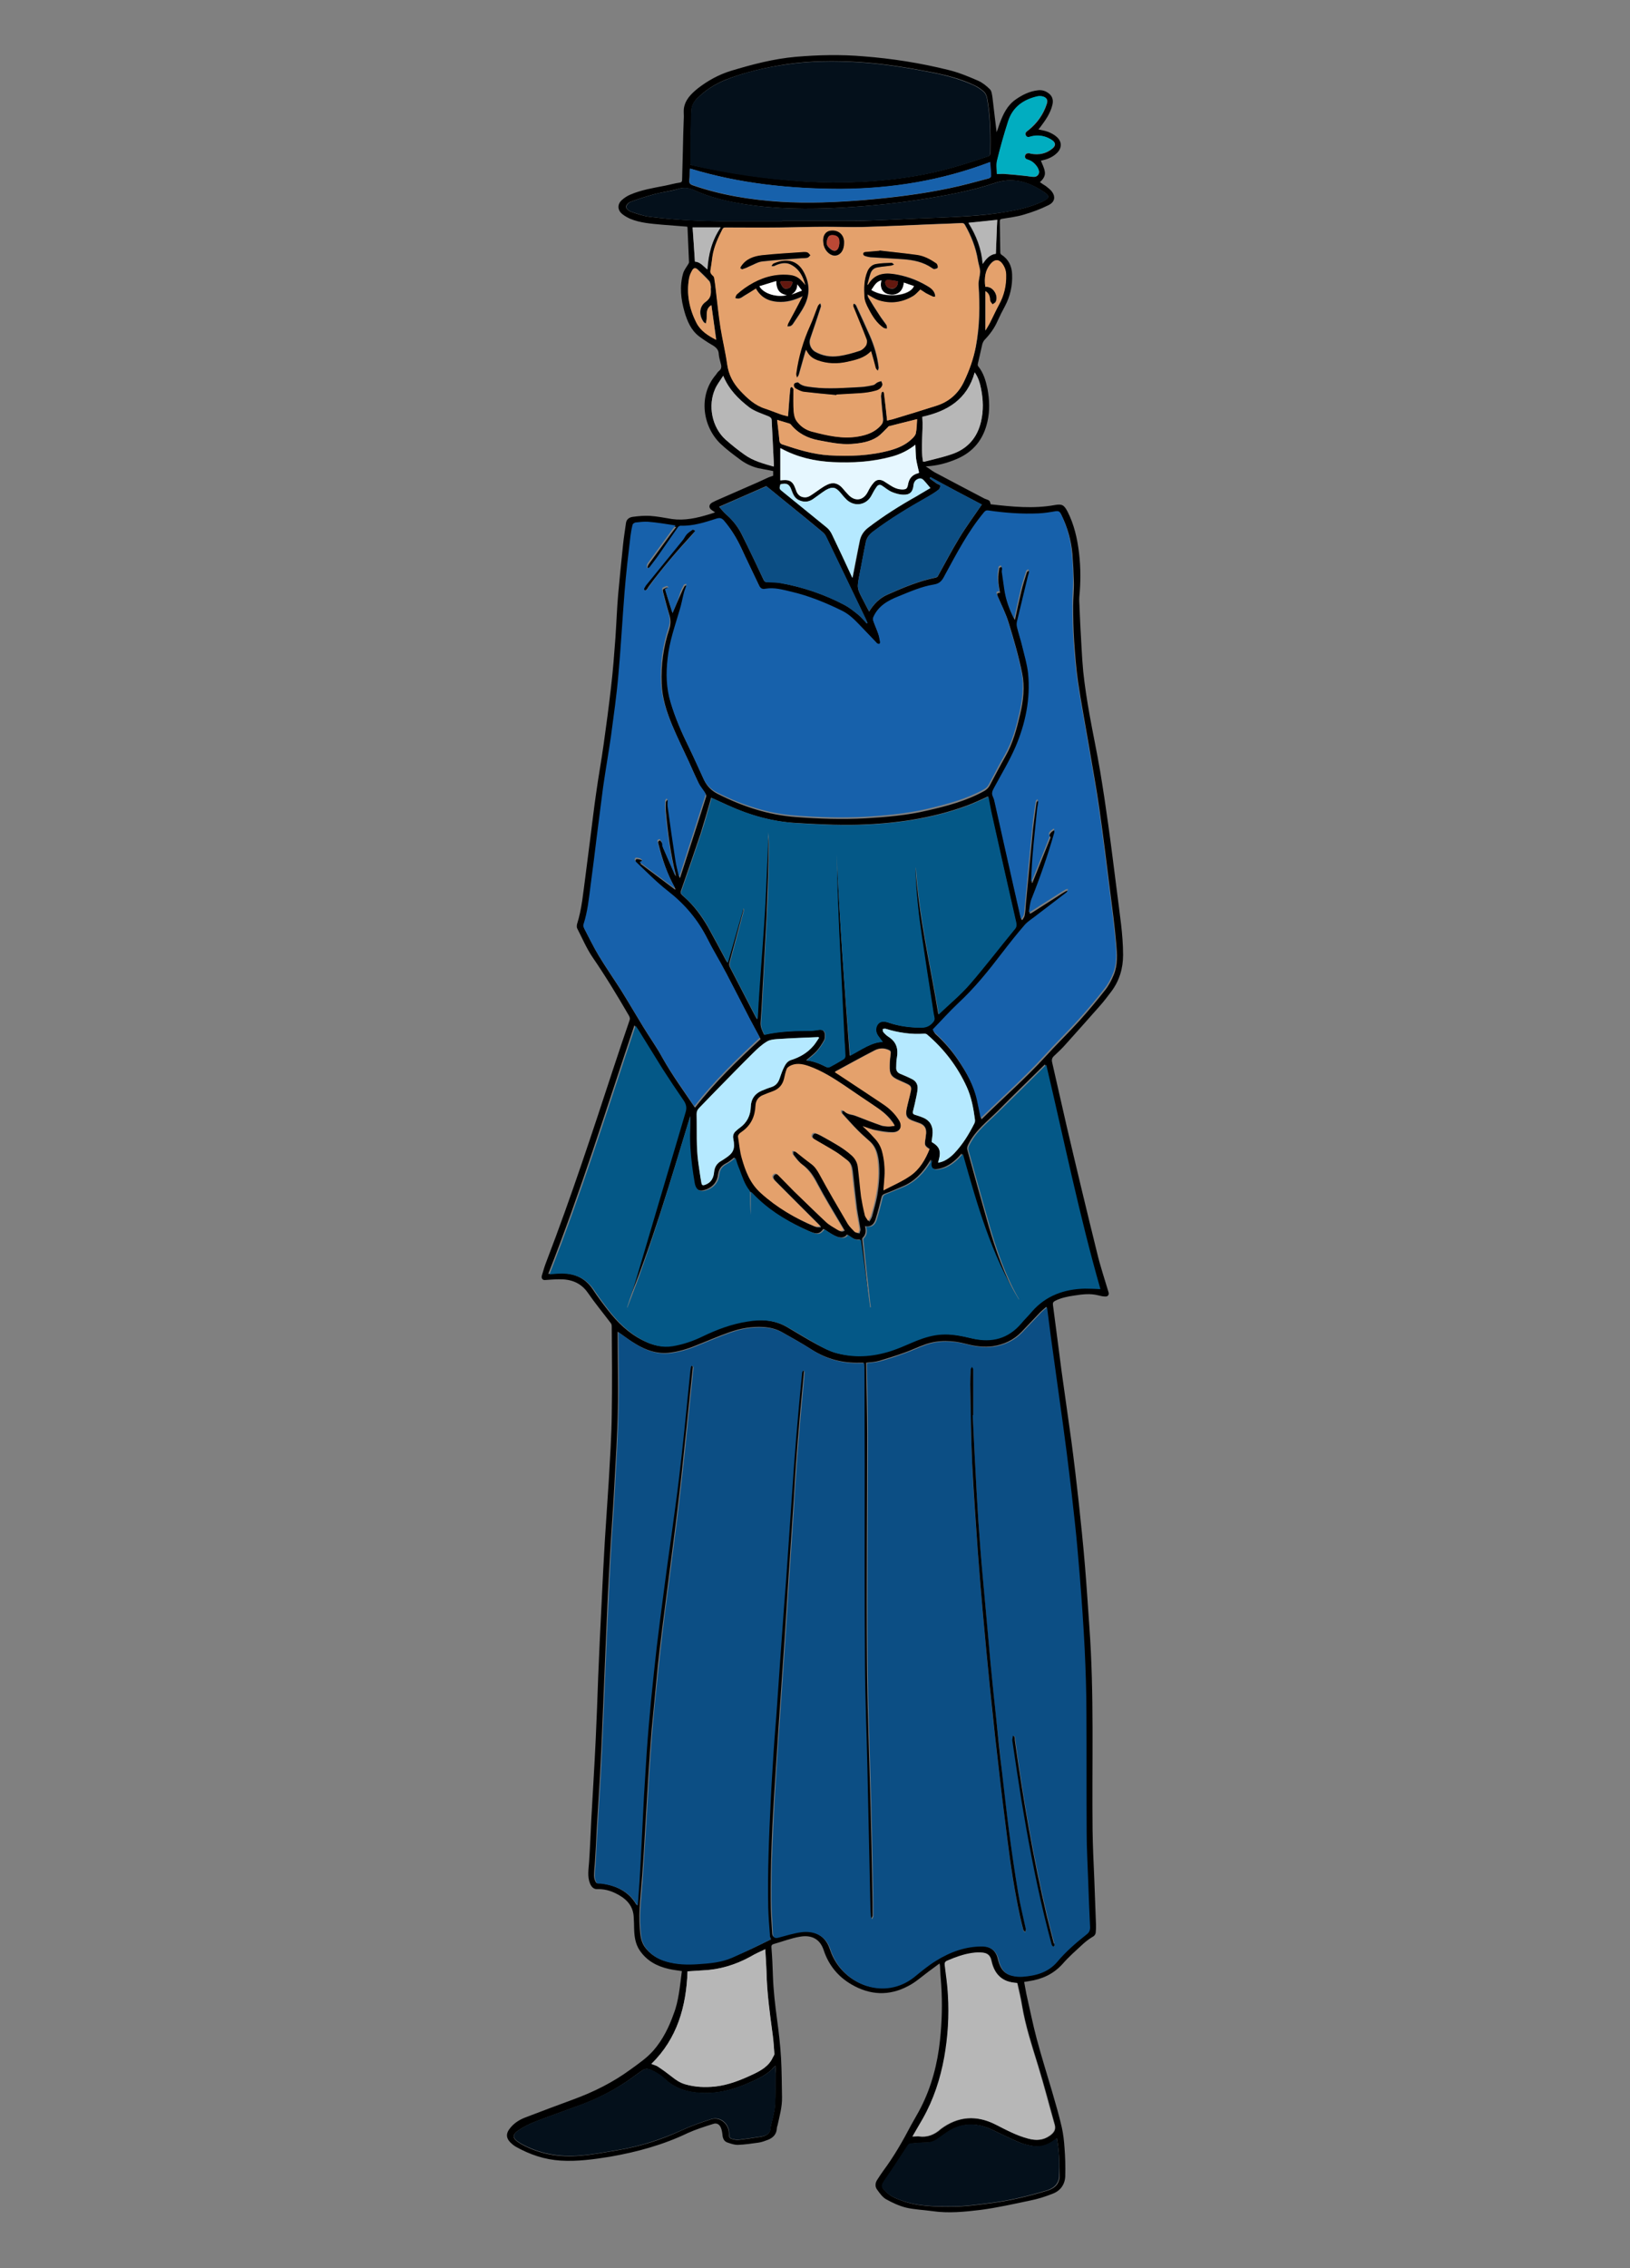 <?xml version="1.0" encoding="utf-8"?>
<!-- Generator: Adobe Illustrator 22.1.0, SVG Export Plug-In . SVG Version: 6.00 Build 0)  -->
<svg version="1.1" xmlns="http://www.w3.org/2000/svg" xmlns:xlink="http://www.w3.org/1999/xlink" x="0px" y="0px"
	 viewBox="0 0 662.4 921.6" style="enable-background:new 0 0 662.4 921.6;" xml:space="preserve">
<rect x="0" y="0" width="662.4" height="921.6" fill="#808080" stroke="none"/>
<style type="text/css">
	.st0{fill:#0C4E84;}
	.st1{fill:#1761AB;}
	.st2{fill:#045887;}
	.st3{fill:#E4A16C;}
	.st4{fill:#04101B;}
	.st5{fill:#B7B7B7;}
	.st6{fill:#B5E9FF;}
	.st7{fill:#E6F7FF;}
	.st8{fill:#01ADC0;}
	.st9{fill:#FFFFFF;}
	.st10{fill:#63180F;}
	.st11{fill:#BB4835;}
</style>
<g id="Слой5_xA0_Изображение_1_">
</g>
<g id="Слой4_xA0_Изображение_1_">
	<g>
		<path d="M277.1,800.9c-1.9-0.3-3.7-0.5-5.4-0.9c-4.8-1.1-8.9-3.3-11.8-7.6c-1.7-2.6-2.1-5.5-2.2-8.5c0-1.8-0.1-3.6-0.2-5.4
			c-0.4-4.6-3.4-7.3-7.3-9.2c-2.4-1.2-4.9-1.8-7.6-1.7c-1.4,0-2.2-0.9-2.8-2.2c-1.2-2.9-0.6-5.9-0.4-8.9c0.4-5.8,0.6-11.6,0.9-17.4
			c0.6-10.9,1.3-21.8,1.8-32.7c0.4-8.4,0.7-16.9,1-25.3c0.4-10.1,0.9-20.2,1.4-30.3c0.4-8.3,0.8-16.6,1.3-24.9
			c0.5-8.1,1.1-16.3,1.6-24.4c0.5-8.9,1.1-17.8,1.2-26.7c0.2-11.9,0.1-23.8,0-35.8c0-0.5-0.1-1.1-0.4-1.4c-3.1-4.1-6.4-8.1-9.3-12.3
			c-2.9-4.2-7-5.6-11.8-5.5c-1.9,0-3.7,0.2-5.6,0.3c-1,0.1-1.6-0.7-1.3-1.8c0.6-2.1,1.2-4.1,2-6.1c9.9-25.8,18.5-52,27.1-78.2
			c2.1-6.4,4.3-12.9,6.5-19.3c0.3-0.7,0.2-1.3-0.2-2c-4.7-8.1-9.6-16.2-14.9-23.9c-2.4-3.6-4.1-7.6-6.1-11.5
			c-0.3-0.5-0.2-1.3-0.1-1.8c2-6.3,2.5-12.9,3.4-19.4c0.7-5.2,1.3-10.4,2-15.6c0.8-6.2,1.5-12.4,2.4-18.5c0.9-6.5,2.1-13,3-19.5
			c1.1-7.7,2.1-15.4,3-23.2c0.8-6.7,1.3-13.4,1.8-20.2c0.4-5.8,0.6-11.7,1.1-17.5c0.6-6.8,1.3-13.5,2-20.3c0.3-3,0.8-5.9,1.2-8.9
			c0.2-1.2,1.1-2.2,2.8-2.4c2.2-0.3,4.5-0.5,6.8-0.4c3.1,0.2,6.1,0.8,9.1,1.3c5.2,0.7,10.1-0.4,15-1.9c0.8-0.2,1.5-0.5,2.5-0.8
			c-0.5-0.4-0.9-0.6-1.3-0.9c-1.4-0.9-1.3-2.3,0.1-3.1c0.5-0.3,1.1-0.5,1.6-0.8c5.6-2.5,11.3-4.9,16.9-7.4c1.2-0.5,2.5-1.2,3.7-1.7
			c0.8-0.4,1.7-0.7,2.6-1c0-0.6,0-1.3,0-1.9c-2.1-0.4-4.2-0.8-6.2-1.2c-2.7-0.7-5.2-1.9-7.4-3.6c-2.7-2-5.4-4-7.8-6.3
			c-7.2-6.9-9.2-19.5-1.9-28c0.4-0.5,0.7-1.1,1.2-1.5c1.1-0.8,1.2-1.8,0.8-3.1c-0.3-1.2-0.7-2.5-0.8-3.7c0-2.1-1.4-3.1-3-4
			c-1.7-1-3.5-2.2-5.1-3.4c-3.2-2.5-4.7-6.1-5.8-9.8c-1.5-5.2-2.1-10.4-0.6-15.7c0.4-1.4,1.4-2.6,2.1-3.8c0.1-0.2,0.3-0.5,0.3-0.7
			c-0.2-4.7-0.4-9.3-0.6-14c0-0.2-0.1-0.3-0.1-0.5c-3.4-0.3-6.8-0.5-10.2-0.8c-4.4-0.4-8.9-0.7-13-2.4c-1.1-0.5-2.2-1.1-3.2-1.9
			c-2-1.6-2.1-4-0.2-5.7c1-0.9,2.2-1.7,3.4-2.2c4.4-1.9,9.2-2.7,13.9-3.6c2.1-0.4,4.1-1,6.2-1.3c0.8-0.1,1-0.5,1-1.2
			c0.1-3.9,0.2-7.8,0.3-11.6c0.1-4.7,0.2-9.4,0.4-14c0-1.1-0.1-2.2,0-3.2c0.5-3.7,3-6.1,5.7-8.3c4-3.1,8.5-5.6,13.4-7.1
			c8.6-2.6,17.3-4.9,26.3-5.7c9.2-0.8,18.5-1,27.7-0.2c11.6,0.9,23,2.7,34.3,5.5c4.2,1,8.3,2.7,12.2,4.4c1.8,0.8,3.4,2.1,4.8,3.5
			c0.7,0.7,0.8,2,1,3.1c0.6,4.8,1.1,9.6,1.7,14.3c0.4-1,0.8-2.2,1.2-3.4c1.4-3.8,3.1-7.5,6.6-9.9c2.7-1.9,5.6-3.3,8.9-3.7
			c1.4-0.2,2.8,0.1,4,0.9c1.8,1.1,2.5,2.8,2,4.9c-0.8,3.5-2.8,6.3-4.9,9.1c-0.3,0.3-0.5,0.7-0.8,1c1.4,0.3,2.7,0.5,4,1
			c1.2,0.5,2.4,1.1,3.4,2c2.2,1.9,2.2,4.5,0.2,6.5c-1.6,1.6-3.6,2.5-5.8,3c-0.3,0.1-0.7,0.2-0.8,0.2c0.6,1.5,1.4,3,1.6,4.5
			c0.3,1.6-0.7,3.1-2,4.2c0.8,0.6,1.6,1.1,2.4,1.6c0.6,0.5,1.3,1,1.8,1.5c2.3,2.3,2.2,4.9-0.8,6.3c-3.2,1.6-6.5,2.8-9.9,3.8
			c-2.9,0.9-5.9,1.2-8.8,1.7c-0.7,0.1-1,0.3-1,1.1c0.1,4.2,0.1,8.4,0.2,12.6c0,0.3,0.2,0.8,0.5,0.9c2.9,1.9,4.2,4.7,4.3,8
			c0.2,4.6-0.8,8.9-2.9,12.9c-1.1,2-2.1,4-3,6c-1.2,2.8-3,5.3-5.1,7.5c-0.8,0.8-1.1,1.7-1.3,2.8c-0.5,2.3-1.1,4.7-1.6,7
			c-0.1,0.3-0.1,0.8,0.1,1.1c2.2,2.7,3.1,5.9,3.8,9.2c0.8,4.4,1,8.8,0,13.2c-1.6,7.3-5.7,12.4-12.5,15.3c-4,1.7-8.1,2.8-12.6,3
			c1.3,0.8,2.4,1.7,3.6,2.4c6.8,3.6,13.6,7.2,20.3,10.7c0.2,0.1,0.5,0.2,0.8,0.3c1.3,0.5,1.3,0.5,1.7,2c8.7,1,17.4,1.9,26.1,0.3
			c2.9-0.5,3.7,0,5.1,2.6c2.7,5.3,4,11,4.7,16.9c0.7,6,0.7,12,0.1,18c-0.1,1.4,0.1,2.9,0.1,4.3c0.1,2.2,0.2,4.5,0.3,6.7
			c0.4,6.4,0.6,12.8,1.2,19.1c0.6,5.8,1.5,11.5,2.5,17.2c1.4,7.9,3.1,15.7,4.4,23.5c1.2,7.2,2.3,14.5,3.3,21.8
			c1.3,9.2,2.4,18.5,3.6,27.7c1,8.3,2.4,16.6,2.4,25c0,5.5-1.5,10.5-4.8,14.9c-1.5,2-3.1,4.1-4.8,6c-4.6,5.2-9.2,10.4-13.8,15.5
			c-1.4,1.6-3,3.1-4.6,4.6c-0.9,0.8-1.1,1.6-0.8,2.8c2,8.6,3.9,17.3,5.9,25.9c4,17.1,8.1,34.2,12.3,51.2c1.3,5.5,3.1,10.8,4.7,16.2
			c0.3,1-0.3,1.8-1.4,1.7c-1,0-2-0.3-2.9-0.5c-3.2-0.8-6.4-0.4-9.6,0.1c-2.7,0.4-5.4,0.9-7.9,2.2c-0.7,0.4-0.9,0.8-0.8,1.6
			c1.2,8.9,2.3,17.9,3.5,26.9c1.3,9.5,2.7,19,4,28.5c1.1,8.3,2.1,16.7,3,25c0.9,8.5,1.8,17,2.5,25.5c0.7,8.3,1.2,16.6,1.8,24.9
			c2,27.5,1,55.1,1.3,82.6c0.1,6.6,0.4,13.3,0.7,19.9c0.2,6.3,0.5,12.5,0.7,18.8c0,0.9,0,1.8-0.1,2.6c0,1-0.5,1.7-1.5,2.2
			c-1.3,0.8-2.6,1.8-3.7,2.8c-2.8,2.6-5.8,5.2-8.3,8.1c-3.7,4.1-8.3,6.2-13.7,7c-0.6,0.1-1.2,0.2-1.9,0.3c0.3,1.7,0.6,3.3,0.9,4.9
			c1.4,6.1,2.6,12.2,4.2,18.2c1.9,7.2,4.2,14.4,6.3,21.6c1.4,4.8,2.8,9.6,3.9,14.4c0.6,2.7,0.9,5.4,1.1,8.2
			c0.3,3.9,0.4,7.7,0.3,11.6c-0.1,3.3-1.9,5.9-5,7.1c-3,1.2-6.1,2.2-9.2,2.8c-6.6,1.4-13.3,2.9-20,3.8c-6.6,0.8-13.3,1.5-20,0.5
			c-3.5-0.5-7.1-0.6-10.5-1.4c-2.8-0.7-5.6-2-8.1-3.4c-1.4-0.8-2.5-2.3-3.5-3.7c-1-1.2-1-2.6-0.3-3.9c0.8-1.3,1.7-2.6,2.6-3.9
			c4.4-5.9,8-12.2,11.4-18.7c1.3-2.4,2.8-4.8,4-7.2c4.3-8.5,6.7-17.7,7.7-27.2c0.8-7.5,1-15,0.5-22.5c-0.2-2.6-0.4-5.1-0.5-7.7
			c0-0.3-0.1-0.5-0.2-1c-1.6,1.2-3.1,2.3-4.6,3.4c-2.7,2-5.2,4.3-8.2,5.8c-7.7,4.1-15.5,3.7-23-0.7c-5.5-3.2-9.3-7.9-11.3-14
			c-1.6-4.8-5.3-6.1-9.5-5.4c-3.7,0.6-7.2,2-10.8,3c-0.7,0.2-1,0.6-0.9,1.4c0.3,3.8,0.5,7.7,0.6,11.5c0.2,6,0.9,11.9,1.7,17.9
			c0.7,5.1,1.3,10.3,1.6,15.5c0.3,5.3,0.3,10.6,0.4,15.9c0.1,3.9-1,7.7-1.8,11.4c-0.1,0.4-0.3,0.8-0.3,1.3c-0.1,2.3-1.5,3.8-3.5,4.6
			c-1.3,0.5-2.6,1-4,1.2c-2.8,0.4-5.6,0.8-8.4,0.9c-1.4,0-2.9-0.5-4.3-1c-1.3-0.5-1.8-1.7-1.9-3.1c-0.1-1-0.3-2.1-0.7-3
			c-0.6-1.3-1.7-1.9-3.1-1.4c-3.5,1.1-7,2.2-10.3,3.7c-10,4.8-20.6,7.7-31.5,9.6c-6.7,1.1-13.4,2-20.1,1.6
			c-6.5-0.4-12.5-2.4-18.2-5.6c-0.9-0.5-1.7-1.2-2.4-1.9c-1.6-1.7-1.7-3.4-0.3-5.3c1.6-2.2,3.8-3.7,6.4-4.7c6.6-2.5,13.1-5,19.7-7.4
			c8.2-3,16-6.9,23.1-12.1c3.3-2.4,6.7-4.7,9.4-7.8c3.8-4.4,6.3-9.5,8.2-14.9C275.8,813.1,276.3,807,277.1,800.9z M313.3,788
			c-0.2-0.6-0.6-1.3-0.7-1.9c-0.3-3.7-0.6-7.4-0.7-11.1c-0.3-14.4,0.3-28.7,1-43.1c0.3-6.9,0.8-13.7,1.2-20.6
			c0.4-6.2,0.9-12.4,1.4-18.7c0.4-6.3,0.9-12.5,1.3-18.8c0.5-7.4,1.1-14.8,1.6-22.2c0.4-5.8,0.9-11.6,1.3-17.5
			c0.5-7.8,1.1-15.6,1.6-23.3c0.4-5.3,0.7-10.6,1.1-15.9c0.5-6.5,1-13,1.6-19.5c0.5-6,1.1-12,1.7-18c0-0.3,0.4-0.6,0.6-0.9
			c0.2,0.3,0.5,0.7,0.4,1c-0.5,5.8-1.1,11.5-1.6,17.3c-0.6,6.5-1.1,13.1-1.6,19.6c-0.5,6.8-0.8,13.6-1.3,20.3
			c-0.6,9-1.2,17.9-1.8,26.9c-0.5,7.8-1,15.6-1.5,23.5c-0.8,12.2-1.7,24.3-2.5,36.5c-0.6,9.2-1.2,18.3-1.8,27.5
			c-0.9,14.4-1.5,28.8-1.4,43.2c0,4.4,0.3,8.9,0.6,13.3c0.1,1.4,0.9,1.8,2.3,1.5c3.1-0.8,6.2-1.8,9.3-2.2c4.7-0.7,9.8,1,11.8,7
			c0.2,0.6,0.5,1.3,0.7,1.9c5.3,12.8,21.5,18.8,33.4,9.3c2.9-2.3,5.7-4.7,8.8-6.6c5.8-3.6,12-5.9,19-5.8c3.2,0.1,5.5,1.8,6.3,4.9
			c0.2,0.8,0.4,1.6,0.7,2.4c0.9,2.5,2.5,4.2,5.2,4.7c1.3,0.3,2.7,0.4,4,0.3c5.4-0.4,10.4-1.7,14-6c3.6-4.2,7.8-7.8,12.1-11.3
			c0.9-0.7,1.3-1.5,1.3-2.7c-0.3-6.5-0.5-13-0.8-19.5c-0.2-6.3-0.6-12.6-0.6-18.9c-0.1-16.3,0.1-32.6-0.1-48.8
			c-0.1-8.6-0.3-17.3-0.7-25.9c-0.5-9.9-1.3-19.9-2-29.8c-0.6-7.3-1.2-14.6-2-21.8c-1-9.4-2.1-18.8-3.3-28.2
			c-1-7.9-2.1-15.8-3.2-23.6c-1.1-8-2.2-15.9-3.3-23.9c-0.5-3.8-1-7.6-1.5-11.6c-0.9,0.8-1.7,1.4-2.4,2.1c-2.6,2.7-5.1,5.4-7.7,8.1
			c-3.2,3.3-7.1,5.1-11.6,5.8c-3.6,0.5-7.2,0-10.7-0.9c-5.6-1.5-11.3-1.8-16.9,0.2c-2.9,1-5.7,2.4-8.6,3.4c-3.3,1.2-6.6,2.2-9.9,3.2
			c-1.7,0.5-3.5,0.6-5.4,0.8c0,0.3,0,0.5,0,0.8c0.1,9.4,0.4,18.8,0.4,28.2c0,30.2-0.3,60.5-0.1,90.7c0.1,20.4,1,40.8,1.5,61.2
			c0.3,11.1,0.5,22.2,0.7,33.3c0.1,3.5,0.1,7,0.1,10.4c0,0.4-0.3,0.8-0.5,1.3c-0.2-0.4-0.5-0.9-0.5-1.3c-0.1-1.5-0.1-3-0.2-4.6
			c-0.4-18.4-0.8-36.8-1.2-55.2c-0.3-14.1-0.9-28.2-1-42.3c-0.2-27.1-0.1-54.2-0.1-81.2c0-13.2-0.1-26.5-0.1-39.7
			c0-0.5-0.1-1-0.1-1.6c-0.6,0-1,0-1.5,0c-7,0.2-13.5-1.5-19.5-5.3c-3.9-2.5-8-4.8-12.1-7.1c-2.3-1.3-4.8-1.9-7.4-2.1
			c-4.8-0.3-9.4,0.5-13.9,2.1c-4.6,1.6-9.1,3.6-13.7,5.4c-3.6,1.5-7.4,2.6-11.3,3c-4.7,0.4-9-1.1-13-3.5c-2.6-1.5-5-3.4-7.5-5.1
			c0,0.1,0,0.2,0,0.4c0,10.2,0.3,20.5,0.1,30.7c-0.2,10.8-0.9,21.6-1.5,32.4c-0.5,9.7-1.3,19.3-1.8,29c-0.6,10.3-1.1,20.7-1.5,31
			c-0.5,11.2-0.9,22.4-1.4,33.6c-0.3,8-0.7,15.9-1.1,23.8c-0.4,7.1-0.9,14.2-1.3,21.3c-0.2,4.3-0.4,8.6-0.7,12.9
			c-0.1,2-0.4,3.9-0.4,5.9c0,1,0.3,2,0.8,2.8c0.3,0.4,1.3,0.2,2,0.3c6,0.9,11.2,3.2,14.4,8.7c0,0.1,0.2,0.1,0.3,0.1
			c0.3-3.3,0.6-6.6,0.7-9.8c0.6-11.5,1.2-23.1,1.8-34.6c0.3-5.9,0.6-11.7,1.1-17.6c0.5-7.2,1.1-14.3,1.8-21.5
			c0.7-7.2,1.4-14.4,2.3-21.6c0.9-7.3,1.8-14.7,2.8-22c1-7.8,2.2-15.6,3.2-23.4c1-7.6,2.1-15.1,3-22.7c0.8-6.5,1.5-13.1,2.2-19.7
			c0.8-7.6,1.6-15.2,2.3-22.8c0.1-1,0.2-2.1,0.4-3.1c0-0.2,0.4-0.4,0.6-0.6c0.1,0.2,0.3,0.4,0.4,0.7c0.1,0.2,0,0.4,0,0.6
			c-0.9,8.3-1.7,16.7-2.6,25c-0.7,6.3-1.3,12.6-2,18.8c-0.7,6.5-1.5,13-2.3,19.5c-0.8,6.5-1.7,12.9-2.5,19.4c-1,7.7-2,15.4-3,23.2
			c-0.8,6.5-1.6,13.1-2.2,19.6c-0.7,7.2-1.4,14.4-2.1,21.6c-0.5,6.1-0.9,12.2-1.3,18.3c-0.5,7.7-0.9,15.5-1.4,23.2
			c-0.3,5.7-0.7,11.5-1.1,17.2c-0.5,7.3-1.6,14.6-1,22c0.2,2.5,0.4,4.9,1.8,7.1c2.2,3.2,5.2,5,8.8,6.1c4.2,1.2,8.5,1.3,12.8,1
			c4.7-0.3,9.5-0.7,13.8-2.6C302.9,793.2,308.2,790.5,313.3,788z M273.3,249.1c1.1-2.6,2.3-5.3,3.5-8c0.4-1,0.9-2,1.4-2.9
			c0.1-0.2,0.6-0.3,1-0.4c0,0.3,0,0.7-0.1,1c-0.3,0.9-0.7,1.8-0.9,2.7c-0.6,2.3-1,4.6-1.7,6.9c-2,6.5-4.2,12.9-4.9,19.7
			c-0.7,6.1-0.6,12,1.2,17.9c1.8,6.1,4.3,11.8,7.1,17.5c2.2,4.5,4.2,9,6.3,13.6c1.2,2.5,3.1,4.3,5.5,5.5c10.1,5.1,20.6,8.6,32,9.4
			c9.3,0.7,18.6,1,27.9,0.5c8.5-0.5,17.1-1.2,25.4-3.2c7.9-1.8,15.8-3.9,23-7.9c1-0.6,1.7-1.3,2.2-2.2c2.1-4,4.2-8,6.4-11.9
			c3.1-5.4,4.6-11.3,6-17.2c1.3-5.5,1.9-11.1,0.8-16.5c-1.4-6.9-3.4-13.8-5.5-20.6c-1.1-3.6-2.9-7.1-4.4-10.6
			c-0.5-1.2-0.3-1.5,0.9-1.5c-0.3-1.8-0.7-3.6-0.7-5.4c-0.1-1.5,0.2-3.1,0.4-4.6c0-0.2,0.6-0.4,0.9-0.6c0.2,0.4,0.5,0.8,0.5,1.2
			c0.1,0.5-0.2,1-0.1,1.5c0.3,2.3,0.7,4.7,1,7c0.6,4.2,2,8.1,4,11.9c0.1-0.3,0.2-0.5,0.2-0.7c0.8-3.7,1.6-7.4,2.5-11.1
			c0.6-2.5,1.4-5,2.2-7.5c0.1-0.3,0.5-0.5,0.8-0.7c0.1,0.3,0.4,0.6,0.4,0.9c-0.1,0.6-0.4,1.3-0.5,1.9c-1.5,6.2-3,12.5-4.5,18.7
			c-0.2,0.7-0.1,1.4,0.1,2.1c0.7,2.6,1.5,5.1,2.1,7.7c0.9,3.7,2.1,7.3,2.4,11.1c1,10.3-1.1,20.3-5.1,29.7
			c-2.5,5.8-5.8,11.2-8.8,16.8c-0.6,1.2-1.1,2.2-0.4,3.5c0.4,0.7,0.5,1.5,0.7,2.3c2.6,11.7,5.3,23.4,7.9,35.2
			c0.9,4,1.8,7.9,2.7,11.9c0.1,0,0.3,0.1,0.4,0.1c0.3-0.6,0.8-1.2,0.9-1.8c0.3-1.6,0.4-3.2,0.5-4.8c1-10.1,1.9-20.3,2.9-30.4
			c0.4-3.5,0.9-7,1.4-10.6c0-0.3,0.4-0.6,0.6-0.9c0.1,0.4,0.4,0.7,0.4,1.1c-0.1,1.2-0.4,2.3-0.5,3.4c-0.6,6.2-1.3,12.3-1.8,18.5
			c-0.3,3.5-0.4,6.9-0.6,10.5c0.2-0.1,0.3-0.1,0.3-0.2c2.4-5.9,4.7-11.8,7.1-17.7c0.1-0.3,0.3-0.7,0.2-0.8c-0.8-0.7-0.2-1.3,0.2-1.8
			c0.4-0.5,1-0.8,1.5-1.1c0.1,0.6,0.3,1.3,0.1,1.8c-2.6,9.1-5.8,18-9.2,26.8c-0.7,1.7-0.7,3.6-1.1,5.4c0.5,0,0.7-0.2,0.9-0.3
			c3.4-2.2,6.8-4.3,10.2-6.5c1.2-0.8,2.4-1.6,3.7-2.3c0.3-0.2,0.7-0.2,1.1-0.3c-0.1,0.4-0.2,0.8-0.4,1.1c-0.1,0.2-0.3,0.3-0.5,0.5
			c-3.8,2.9-7.7,5.9-11.5,8.8c-1.8,1.4-3.8,2.5-5.2,4.2c-3.2,3.7-6.2,7.5-9.2,11.4c-5.5,7.2-11.1,14.2-17.8,20.4
			c-3.6,3.4-6.9,7.1-10.4,10.7c0.3,0.4,0.5,0.9,0.9,1.3c3.4,3.1,6.4,6.5,9,10.3c3.6,5.3,6.8,10.8,8.1,17.1c0.5,2.4,1,4.7,1.5,7.2
			c0.3-0.2,0.5-0.4,0.7-0.6c8.3-8.2,17.1-15.9,25-24.5c4.6-5.1,9.6-9.9,14.2-15c3.6-4,7.1-8.2,10.4-12.4c1.5-1.9,2.6-4,3.5-6.2
			c1.7-4.1,1.4-8.5,1-12.8c-0.6-6.9-1.5-13.8-2.4-20.7c-1.4-11.3-2.8-22.5-4.4-33.8c-1.2-8.5-2.8-16.9-4.2-25.4
			c-1.5-8.8-3.2-17.6-4.5-26.4c-0.8-5.5-1.2-11.1-1.6-16.7c-0.3-4.7-0.4-9.4-0.4-14.1c0-3.3,0.4-6.5,0.3-9.8
			c-0.1-3.8-0.3-7.6-0.6-11.4c-0.5-5.5-2-10.8-4.5-15.8c-0.4-0.9-1-1.1-1.9-0.9c-2.4,0.4-4.7,0.8-7.1,0.9
			c-6.8,0.3-13.7-0.2-20.4-1.2c-0.8-0.1-1.2,0.1-1.7,0.7c-6.5,7.8-11,16.7-15.9,25.5c-1.1,2-2,3.5-4.5,3.9c-5,0.8-9.7,2.9-14.4,4.8
			c-4.4,1.7-8.3,3.9-10.2,8.4c-0.2,0.4-0.3,1-0.1,1.4c0.6,1.8,1.4,3.5,2,5.2c0.4,1.1,0.6,2.3,0.8,3.5c0,0.3-0.1,0.7-0.3,0.8
			c-0.2,0.1-0.6-0.1-0.8-0.2c-0.2-0.1-0.4-0.3-0.5-0.5c-2.2-2.3-4.4-4.7-6.6-6.9c-2.2-2.2-4.3-4.4-7.1-5.8
			c-6.7-3.3-13.5-6.1-20.8-7.8c-3.4-0.8-6.8-1.8-10.4-1.2c-1.3,0.2-2.1-0.3-2.7-1.4c-2.5-5.3-5.1-10.5-7.5-15.8
			c-1.8-3.8-3.9-7.3-6.7-10.5c-0.9-1-1.7-1.3-3-0.8c-4.7,1.5-9.5,3.1-14.6,2.9c-0.4,0-0.8,0.3-1.1,0.6c-2.4,3.4-4.7,6.8-7.1,10.2
			c-1.4,2-2.9,4-4.4,6c-0.2,0.3-0.7,0.3-1.1,0.5c0-0.4-0.1-0.9,0-1.3c0.1-0.4,0.4-0.9,0.7-1.3c3-4.1,6-8.2,9-12.3
			c0.6-0.8,1.2-1.6,1.9-2.5c-3.9-0.5-7.5-1.1-11.1-1.5c-1.7-0.2-3.5,0.1-5.2,0.3c-0.4,0-1,0.4-1.1,0.8c-0.4,1.5-0.7,3.1-0.9,4.7
			c-0.8,7.6-1.7,15.2-2.4,22.8c-0.9,11.2-1.5,22.3-2.5,33.5c-0.8,8.3-1.9,16.6-3,24.9c-0.9,6.9-2.2,13.8-3.2,20.7
			c-1,6.8-1.8,13.5-2.6,20.3c-0.8,6.6-1.6,13.2-2.5,19.7c-0.7,5.3-1.3,10.7-2.9,15.9c-0.1,0.4-0.1,0.9,0.1,1.2
			c1.9,3.6,3.7,7.4,5.8,10.9c2.9,4.8,6.1,9.4,9.1,14.1c3,4.8,5.9,9.8,8.9,14.7c2.6,4.3,5.5,8.3,7.9,12.7c3.9,7,8.6,13.4,13.1,20.1
			c0.1,0.1,0.2,0.1,0.2,0.1c8-10.3,17.3-19.2,26.6-27.8c-1.4-2.7-2.9-5.3-4.3-8c-3.2-6.1-6.3-12.3-9.5-18.4
			c-2.5-4.7-5.3-9.1-7.6-13.9c-3.9-7.7-9.2-14-16-19.3c-4.5-3.5-8.4-7.6-12.6-11.5c-0.5-0.5-1.3-1.2-0.6-1.9c0.3-0.3,1.4,0,2,0.2
			c0.4,0.1,0.6,0.5,0.9,0.8c-0.3,0.2-0.7,0.4-1.2,0.7c4.8,3.5,9.5,7.1,14.2,10.6c0.1-0.3,0-0.5-0.1-0.7c-3.1-5.5-5.1-11.5-6.6-17.5
			c-0.1-0.4-0.3-0.9-0.2-1.3c0.1-0.3,0.8-0.6,0.8-0.5c0.4,0.5,0.8,1,1,1.5c0.2,0.5,0,1.1,0.2,1.5c1.6,3.7,3.2,7.3,4.8,11
			c0.1,0.1,0.2,0.3,0.4,0.6c-0.1-0.4-0.1-0.6-0.1-0.8c-2.1-8.4-3.2-17-4-25.7c-0.1-1.2-0.1-2.5,0-3.7c0-0.3,0.4-0.6,0.6-0.9
			c0.1,0.3,0.4,0.6,0.4,0.9c0.1,0.8-0.1,1.6,0,2.4c1,7.2,2,14.3,3.1,21.5c0.3,2.3,1,4.5,1.5,7c0.2-0.3,0.3-0.4,0.3-0.5
			c3.5-10.9,7.1-21.8,10.5-32.7c0.1-0.3-0.1-0.8-0.3-1.1c-0.9-1.4-2-2.6-2.7-4.1c-1.4-2.9-2.7-5.9-4-8.8c-2.3-5-4.8-10-6.9-15.1
			c-2.2-5.4-4-10.9-4.2-16.8c-0.3-7.5,0.7-14.9,3.1-22.1c0.7-2.2,0.6-4.1-0.1-6.2c-0.9-2.9-1.6-5.8-2.4-8.8c-0.1-0.4-0.2-1,0-1.1
			c0.5-0.4,1.1-0.7,1.7-0.8c0.2-0.1,0.5,0.4,0.8,0.5c-0.4,0.2-0.8,0.4-1.2,0.6c-0.1,0-0.1,0.1-0.3,0.2
			C271.2,242.6,272.3,245.9,273.3,249.1z M280.5,453.5c-8,26.2-15.6,52.4-26.1,77.7c0-0.2,0-0.3,0-0.4c1.2-3.8,2.6-7.6,3.7-11.4
			c6.7-22.5,13.2-45.1,20-67.6c0.6-1.9,0.3-3.3-0.8-4.9c-2.9-4.1-5.7-8.3-8.4-12.6c-3.4-5.4-6.7-10.9-10.1-16.3
			c-0.3-0.4-0.6-0.8-1-1.4c-11.4,33.9-21.9,67.8-35,101c1.6-0.1,2.8-0.2,4.1-0.3c5.8-0.2,10.7,1.6,14,6.6c1.9,2.9,4,5.7,6.1,8.4
			c3.9,5,8.4,9.4,14.2,12.3c3.7,1.9,7.5,2.9,11.7,2.2c4.3-0.7,8.3-2.2,12.2-4c5.8-2.7,11.8-4.9,18.1-6c5.8-0.9,11.4-0.6,16.6,2.4
			c4.1,2.4,8.1,4.9,12.2,7.1c2.5,1.3,5.1,2.7,7.7,3.4c8,2.1,15.9,1.3,23.5-1.5c3-1.1,6-2.5,9-3.7c3.2-1.2,6.4-2.2,9.8-2.4
			c4.3-0.3,8.5,0.6,12.7,1.6c7.8,1.8,14.5,0.1,19.8-6.1c1.4-1.7,3-3.2,4.4-4.9c5.7-6.5,13.1-9.1,21.5-9.3c2.1,0,4.2,0.1,6.3,0.2
			c-8.6-29.9-14.8-60.6-22-91.1c-0.3,0.2-0.4,0.4-0.6,0.5c-6.2,6.1-12.4,12.1-18.5,18.3c-4.3,4.3-9.3,8-12.1,13.7
			c-0.4,0.8-0.6,1.4-0.4,2.2c2.8,10.1,5.6,20.3,8.5,30.4c3,10.3,6.5,20.5,11.9,29.9c0.1,0.1,0.1,0.3,0.1,0.4
			c-11.3-18.3-17-38.7-22.8-59.2c-0.6,0.6-1,1.1-1.5,1.6c-2.2,2.2-4.7,4-7.8,4.6c-2.8,0.6-3.9-0.7-3.2-3.4c0-0.1,0-0.1-0.1-0.3
			c-0.2,0.3-0.4,0.6-0.5,0.8c-2.7,4.4-6.1,8.1-11,10.1c-2.4,1-4.8,2.1-7.3,3c-0.7,0.3-1,0.6-1.2,1.4c-0.7,3-1.5,6-2.4,8.9
			c-0.6,1.9-1.8,3.3-4.3,2.8c0.5,1.9,0.4,3.5-1,4.8c-0.2,0.2-0.1,0.7-0.1,1c0.8,7.6,1.7,15.2,2.5,22.9c0.2,1.4,0.3,2.7,0.5,4.1
			c-0.1,0-0.2,0-0.3,0c-1.2-9.1-2.5-18.2-3.7-27.4c-2.1,0.1-2.3,0-5.2-2c-1,1.3-2.3,1.4-3.7,1c-0.9-0.3-1.8-0.7-2.6-1.2
			c-1.1-0.7-2.2-1.4-3.3-2.1c-1.4,1.9-2.5,2.2-4.7,1.4c-1.4-0.5-2.7-1.2-4.1-1.8c-7.5-3.6-14.5-7.9-20.3-14.1
			c-0.2-0.2-0.4-0.3-0.9-0.8c0,3.4,0,6.4,0,9.5c-0.3-3-0.3-6-0.3-8.9c0-0.4,0-0.9-0.2-1.1c-2.1-2.4-2.9-5.5-4-8.4
			c-0.6-1.6-1.1-3.2-1.7-4.8c-1.2,0.9-2.3,1.9-3.6,2.5c-1.8,1-2.7,2.3-3,4.4c-0.3,2.8-1.9,4.9-4.6,6c-3,1.2-4.9,0.3-5.4-2.9
			c-0.7-4.6-1.4-9.3-1.7-13.9C280.3,462.3,280.5,457.9,280.5,453.5z M340,347c1.2,27.3,3.2,54.5,5.3,81.9c4.6-2.4,8.7-5.4,13.3-5.6
			c-0.4-0.5-1-1.4-1.7-2.3c-1.1-1.5-1.3-3.3-0.4-4.7c0.8-1.2,1.9-1.5,4-1c0.3,0.1,0.6,0.2,0.9,0.3c4,1.3,8,1.8,12.1,1.9
			c2.3,0.1,4-0.5,5.5-2.2c0.5-0.6,0.7-1.1,0.6-1.8c-0.3-1.4-0.5-2.8-0.7-4.1c-1.5-9.6-3-19.2-4.4-28.8c-1.3-8.7-2.2-17.4-2.6-26.2
			c0-0.4,0-0.8,0-1.2c0-0.3,0-0.7,0.1-1c1.3,20.4,6.1,40.2,9.3,59.9c4.3-4.1,8.9-7.9,12.8-12.4c6.3-7.2,12.1-14.8,18.1-22.2
			c0.8-0.9,0.8-1.7,0.6-2.8c-3.3-14.5-6.5-29-9.8-43.5c-0.6-2.5-1-5.1-1.5-7.6c-2.9,1.3-5.8,2.7-8.8,3.8
			c-14.3,5.2-29.2,7.3-44.3,7.7c-8.2,0.2-16.4-0.2-24.6-0.7c-9.8-0.5-19.1-3.1-28-7.2c-2.3-1-4.5-2.1-6.8-3.1
			c-1.4,4.9-2.8,9.8-4.3,14.6c-2.6,7.8-5.3,15.5-8,23.3c-0.1,0.3-0.1,0.8,0,1.1c0.4,0.6,1,1,1.5,1.5c3.9,3.5,6.9,7.6,9.5,12.1
			c2.5,4.5,4.9,9,7.3,13.5c0.1,0.2,0.3,0.5,0.6,0.9c2.2-7.6,4.3-14.9,6.4-22.2c0.2,0.4,0.1,0.7,0.1,1c-1.9,7.1-3.8,14.1-5.7,21.2
			c-0.2,0.6-0.1,1.4,0.2,1.9c3.4,6.6,6.9,13.3,10.3,19.9c0.2,0.3,0.4,0.7,0.7,1.2c0.1-0.6,0.2-0.8,0.2-1.1c0.2-3.9,0.5-7.7,0.7-11.6
			c0.7-10.6,1.6-21.1,2.2-31.7c0.5-8.6,0.8-17.2,1.2-25.9c0.1-1.9,0-3.9,0-5.8c0.2,1.7,0.4,3.4,0.4,5.1c0,4.4-0.1,8.8-0.2,13.2
			c-0.2,5.4-0.4,10.7-0.6,16.1c-0.4,7.9-0.9,15.9-1.3,23.8c-0.4,6.3-0.6,12.7-1.1,19c-0.2,2,0.6,3.5,1.4,5.2
			c6.1-1.4,12.2-1.6,18.3-1.6c1.3,0,2.6-0.2,3.9-0.4c1.5-0.2,2.4,0.5,2.5,2c0,0.7,0,1.6-0.3,2.2c-0.9,1.6-1.9,3.2-3.1,4.5
			c-1.2,1.3-2.7,2.4-4.2,3.7c2.9,0.3,5.6,1.4,8.1,2.7c0.4,0.2,1,0.2,1.4,0c1.9-1,3.8-2,5.6-3.2c0.4-0.2,0.7-0.9,0.7-1.3
			c-0.1-3-0.3-5.9-0.5-8.9c-0.6-12.3-1.2-24.6-1.8-36.9c-0.3-7.2-0.6-14.5-0.9-21.7C340.3,356.7,340.2,351.9,340,347z M360.5,170.9
			c0.7-0.2,1.5-0.4,2.3-0.6c6-1.8,11.9-3.6,17.8-5.5c5.1-1.7,8.9-4.9,11.2-9.8c2.1-4.6,3.8-9.2,4.8-14.2c1.6-8.3,1.7-16.6,1.1-25
			c-0.1-1.3,0.3-2.7,0.5-4.1c0.1-0.7,0.2-1.3,0.1-2c-0.2-1.4-0.7-2.8-0.9-4.2c-0.8-5-2.7-9.7-5.2-14.1c-0.3-0.5-0.6-0.8-1.3-0.8
			c-4.2,0.2-8.4,0.4-12.6,0.5c-9.3,0.4-18.7,0.9-28,1.1c-5,0.1-9.9-0.1-14.9-0.1c-6.4,0-12.8,0.3-19.2,0.3c-7,0.1-14,0-21,0
			c-0.6,0-1.1-0.1-1.5,0.6c-1.8,3.5-3.4,7.1-4.1,11.1c-0.3,1.9-0.5,3.7-0.8,5.6c-0.2,0.9,0.2,1.5,0.8,2.1c0.3,0.3,0.6,0.6,0.7,1
			c0.3,1.7,0.5,3.5,0.7,5.2c0.6,5.1,1.1,10.2,1.9,15.2c0.8,5,2,9.9,2.7,14.8c0.6,4.3,2.4,7.6,5.3,10.7c3,3.1,6,5.9,10.2,7.3
			c2,0.6,4,1.5,6,2.2c1.1,0.4,2.2,0.6,3.2,0.9c0.1-1.9,0.2-3.7,0.4-5.4c0.1-2,0.3-3.9,0.5-5.9c0-0.3,0.3-0.5,0.5-0.7
			c0.2,0.2,0.5,0.4,0.7,0.7c0.1,0.3,0.1,0.6,0.1,0.9c0,2.8-0.1,5.5,0.1,8.3c0.1,1.4,0.4,3,1.2,4c1.5,2.1,3.6,3.6,6.2,4.3
			c6.2,1.6,12.3,3.1,18.8,2c3.6-0.6,6.9-1.8,9.3-4.6c0.7-0.8,0.9-1.6,0.8-2.7c-0.3-2.9-0.6-5.7-0.8-8.6c-0.1-0.6,0.1-1.3,0.2-1.9
			c0-0.2,0.4-0.3,0.6-0.5c0.1,0.2,0.4,0.4,0.4,0.6C359.7,163.5,360.1,167.2,360.5,170.9z M280.6,66.9c0.1,0,0.3,0.1,0.6,0.2
			c15,3.3,30.2,5.6,45.6,6.6c15.1,0.9,30.1,0.3,45.1-2.2c10.2-1.7,20.1-4.7,29.9-8.1c0.3-0.1,0.6-0.6,0.7-0.9
			c0.1-6.9,0.1-13.8-1-20.7c-0.3-1.7-0.4-3.6-1.9-4.8c-1.1-0.9-2.2-1.7-3.5-2.3c-5.6-2.7-11.6-4.2-17.7-5.4
			c-9.8-1.9-19.7-3.5-29.6-4.1c-9.7-0.6-19.4-0.5-29.1,0.9c-8.6,1.3-17,3.2-25.1,6.4c-4.3,1.8-8.2,4.3-11.5,7.7
			c-1.3,1.4-2.1,3-2.1,4.9c0,3.5-0.2,7-0.3,10.4C280.6,59.3,280.6,63,280.6,66.9z M370.8,868.1c1.1,0,1.9-0.1,2.7,0
			c3.4,0.5,6.3-0.7,8.8-2.9c0,0,0.1,0,0.1-0.1c7.1-5.3,14.6-5.7,22.3-1.8c4.3,2.1,8.5,4.4,13.2,5.7c3.2,0.8,6.1,0.7,8.8-1.2
			c1.4-1,2.6-2.3,2-4.4c-2.2-7.9-4.3-16-6.7-23.8c-2.5-8.2-5.2-16.3-6.6-24.7c-0.5-3.1-1.2-6.1-1.9-9.1c-3.1-0.2-5.8-1-7.9-3.4
			c-1.5-1.7-2.2-3.8-2.7-6c-0.4-1.8-1.6-2.7-3.2-2.9c-1.5-0.2-3.1-0.1-4.5,0.1c-3.5,0.5-6.8,1.7-10,3.1c-1,0.4-1.2,0.9-1.1,1.9
			c0.5,4,1,8.1,1.3,12.1c0.5,8.5-0.1,16.9-1.5,25.3c-1.6,8.7-4.2,17.1-8.7,24.9C373.7,863.2,372.3,865.6,370.8,868.1z M363.6,457.4
			c-0.4-0.7-0.6-1.2-0.9-1.6c-1.9-2.7-4.5-4.6-7.2-6.4c-4.1-2.7-8.1-5.4-12.1-8.2c-4.5-3.1-9.2-6-14.4-7.8c-2.6-0.9-5.2-1.3-7.7,0.1
			c-0.4,0.2-0.9,0.6-1.1,1.1c-0.4,1.3-0.7,2.7-1.1,4c-0.6,2.5-2.1,4.2-4.6,5.1c-1.4,0.5-2.8,1-4.1,1.6c-1.8,0.8-2.8,2.2-2.9,4.3
			c-0.2,4.4-1.8,8-5.5,10.5c-0.4,0.3-0.9,0.6-1.2,1c-0.2,0.3-0.5,0.8-0.4,1.1c0.4,2.9,0.7,5.8,1.5,8.6c1.5,5.3,3.4,10.4,7.8,14.3
			c6.5,5.8,13.8,10.1,21.7,13.4c0.6,0.3,1.4,0.2,2.2,0.2c-0.1-0.5-0.3-0.7-0.4-0.8c-5.9-5.9-11.9-11.8-17.8-17.8
			c-0.7-0.7-1.6-1.7-0.7-2.6c1-1,1.8,0.1,2.5,0.8c2,2,4,4.1,6,6.1c4.2,4.1,8.4,8.3,12.8,12.3c1.4,1.3,3.1,2.2,4.7,3.2
			c0.8,0.5,1.7,0.8,2.6,0.1c-0.5-0.8-0.9-1.5-1.3-2.2c-3.3-5.6-6.7-11.1-9.7-16.8c-1.6-3.1-3.3-5.8-6.2-7.8c-1.4-1-2.4-2.5-3.5-3.9
			c-0.3-0.3-0.2-0.9-0.2-1.4c0.4,0.1,1,0,1.3,0.3c2.2,1.6,4.3,3.3,6.4,5c1.5,1.1,2.4,2.5,3.3,4.1c3.7,6.8,7.7,13.6,11.6,20.3
			c0.7,1.2,1.7,2.2,2.7,3.1c0.4,0.3,1.1,0.3,1.6,0.5c0.1-0.5,0.4-1.1,0.4-1.6c-0.4-2.8-1-5.6-1.4-8.4c-0.6-5.1-1.2-10.2-1.7-15.2
			c-0.2-1.7-0.6-3.3-2-4.4c-1.6-1.2-3.2-2.5-4.8-3.5c-2.8-1.7-5.7-3.3-8.5-5c-0.7-0.4-1.4-1-0.9-1.9c0.5-0.9,1.3-0.6,2-0.3
			c1.1,0.5,2.1,1.1,3.1,1.6c3.9,2.2,7.8,4.3,11.1,7.3c1.4,1.3,2.3,2.8,2.5,4.8c0.4,4,0.7,8,1.3,11.9c0.3,2.5,0.9,4.9,1.5,7.4
			c0.2,0.8,0.8,1.5,1.4,2.5c0.5-0.9,0.9-1.5,1.1-2.1c0.7-2.8,1.6-5.6,2.1-8.5c0.8-4.8,1.2-9.6,0.6-14.4c-0.4-2.7-1.1-5.3-3.2-7.3
			c-1.7-1.6-3.5-3.1-5.1-4.7c-2.2-2.2-4.3-4.6-6.4-6.9c-0.2-0.2-0.1-0.8-0.2-1.1c0.4,0.1,0.9,0,1.1,0.2c0.9,1,2,1.3,3.2,1.5
			c0.7,0.1,1.3,0.4,1.9,0.6c3.4,1.3,6.7,2.6,10.1,3.8C359.7,457.7,361.5,457.9,363.6,457.4z M315.1,839.3c-0.7,0.7-1.1,1.2-1.6,1.7
			c-2.8,2.6-6.2,4-9.6,5.5c-6.1,2.7-12.5,4.3-19.3,3.9c-5.4-0.3-10.3-1.8-14.4-5.6c-1.3-1.2-2.8-2.2-4.4-3.1c-1.4-0.7-3-1.7-4.7-0.5
			c-1.2,0.8-2.3,1.6-3.4,2.4c-7.2,5.4-15.2,9.4-23.7,12.4c-5.4,2-10.9,3.9-16.3,6c-2.3,0.9-4.6,2-6.7,3.4c-3.1,2-2.9,3.5,0.2,5.4
			c0,0,0.1,0,0.1,0.1c7.7,4.4,16,5.8,24.6,5c5-0.4,10-1.4,15-2.2c9.1-1.5,17.7-4.2,26.1-8.1c3.9-1.8,7.9-3.2,12-4.5
			c3.5-1.1,7,1.7,7.2,5.4c0.1,2.4,0.1,2.4,2.5,2.9c0.5,0.1,1,0.2,1.4,0.1c3.1-0.4,6.2-0.8,9.2-1.3c2.1-0.4,3.9-1.3,3.8-3.9
			c0-0.1,0.1-0.2,0.1-0.3c0.6-2.8,1.5-5.6,1.7-8.4c0.3-4.3,0.2-8.7,0.2-13.1C315.3,841.5,315.2,840.6,315.1,839.3z M311,792
			c-2.2,1.1-4.1,1.9-6,3c-6,3.4-12.5,5.3-19.4,5.6c-2.1,0.1-4.1,0.3-6.2,0.4c-0.5,14.3-4.2,27.3-14.7,37.6c0.9,0.4,2,0.6,2.8,1.2
			c1.9,1.3,3.7,2.6,5.5,4c1.7,1.3,3.4,2.5,5.5,3.1c4,1.1,8,1.3,12.1,0.9c5.4-0.6,10.4-2.6,15.3-4.9c3.4-1.6,6.6-3.4,8.2-7
			c0.2-0.4,0.6-0.9,0.6-1.3c-0.2-2.6-0.4-5.3-0.7-7.9c-1.2-8.4-2.4-16.9-2.5-25.4C311.4,798.2,311.1,795.3,311,792z M429.5,868.8
			c-0.3,0.3-0.5,0.5-0.8,0.7c-2.6,2.1-5.6,3.1-8.9,2.5c-1.8-0.3-3.6-0.7-5.3-1.4c-3.8-1.6-7.5-3.4-11.2-5.2
			c-5.9-2.8-11.7-3-17.4,0.4c-1.8,1.1-3.5,2.4-5.2,3.6c-1.3,0.9-2.6,1.2-4.2,1.2c-2.1,0-4.3,0.2-6.4,0.4c-0.4,0-0.9,0.4-1.1,0.8
			c-3,4.4-5.8,9-8.9,13.4c-2.1,3-2.3,3.4,0.8,6.1c1.5,1.3,3.5,2.1,5.4,2.8c6.6,2.5,13.7,2.5,20.6,2.5c5.5,0,11-0.8,16.5-1.5
			c7.5-1,14.9-2.8,22.2-5c2.2-0.7,4.2-1.9,4.8-4.4c0.1-0.3,0.2-0.7,0.2-1C430.6,879.3,430.5,874.1,429.5,868.8z M317.9,89.9
			c0-0.1,0-0.2,0-0.2c8.2,0,16.4,0,24.6,0c3.8,0,7.5,0.1,11.3-0.1c8.8-0.3,17.5-0.8,26.2-1.1c9.2-0.4,18.5-0.7,27.6-2.2
			c5.5-0.9,10.9-2,16-4.4c3-1.5,3.2-2.2,0.3-4.1c-6.1-4-12.5-5.9-19.8-3.4c-8.6,2.9-17.5,4.6-26.5,6.1c-11.9,2-23.8,3.2-35.9,3.9
			c-13.2,0.7-26.5,0.6-39.6-1.5c-6.9-1.1-13.6-2.7-20-5.6c-2.1-0.9-4-1.3-6.3-0.6c-3.1,0.9-6.3,1.3-9.5,2.1c-3.4,0.9-6.8,2-10.1,3.2
			c-0.8,0.3-1.8,1.3-1.8,2.1c0,0.6,1.1,1.6,1.9,1.9c2.6,0.9,5.2,1.8,7.8,2.1c9.6,1.2,19.3,1.7,29,1.8
			C301.4,89.9,309.7,89.9,317.9,89.9z M399,205c-6.9-3.6-13.9-7.3-20.9-11.1c-0.1,0.2-0.2,0.3-0.3,0.5c1,0.7,1.9,1.4,2.9,2.1
			c0.5,0.3,1.4,0.5,1.4,0.9c0.1,0.5-0.3,1.3-0.8,1.7c-1.4,1.1-3,2-4.5,2.9c-7.6,4.3-15.1,8.8-22.1,14.1c-1.5,1.1-2.6,2.5-2.9,4.4
			c-0.9,4.3-1.6,8.6-2.5,12.9c-1.1,5.6-1.1,5.6,1.6,10.7c0.7,1.4,1.5,2.9,2.3,4.4c1.9-3.1,4.3-5.5,7.5-6.9
			c6.3-2.8,12.7-5.5,19.6-6.9c0.4-0.1,0.8-0.4,0.9-0.7c2.9-5.2,5.6-10.4,8.7-15.5C392.7,213.9,395.9,209.6,399,205z M352.2,253.3
			c0.1-0.1,0.2-0.1,0.3-0.2c-0.2-0.5-0.4-0.9-0.6-1.4c-5.4-11.2-10.8-22.5-16.2-33.7c-0.3-0.7-0.8-1.3-1.4-1.8
			c-5.6-4.7-11.3-9.3-17-13.9c-1.9-1.6-3.8-3.1-5.9-4.8c-6.2,2.7-12.7,5.6-19.2,8.4c1.1,1.2,2,2.4,3.2,3.4c2.6,2.3,4.7,5.1,6.2,8.2
			c3,6,5.9,12.1,8.7,18.1c0.3,0.7,0.7,0.9,1.4,0.9c1.9,0,3.8,0,5.6,0.4c9.1,1.7,17.8,4.6,25.9,8.9c2,1.1,3.8,2.5,5.5,3.9
			C350.1,250.8,351.1,252.1,352.2,253.3z M332.9,421.6c-0.4-0.2-0.5-0.2-0.5-0.2c-5.5,0.3-11.1,0.5-16.6,0.8
			c-1.5,0.1-3.1,0.3-4.3,1.1c-2,1.2-3.7,2.9-5.4,4.5c-5.2,5.2-10.3,10.4-15.4,15.6c-2.2,2.2-4.3,4.5-6.5,6.7
			c-0.8,0.8-1.1,1.5-1.1,2.6c0.1,6.6-0.3,13.3,0.7,19.9c0.4,2.6,0.8,5.2,1.2,7.8c0.2,1.3,0.6,1.4,1.8,0.9c2.3-0.9,3.2-2.8,3.4-5.1
			c0.2-2,1.1-3.5,2.9-4.5c0.5-0.3,1-0.6,1.4-0.9c3.6-2.3,4.3-3.9,3.5-8.1c-0.2-1.3,0.1-2.3,1-3.1c0.5-0.5,1.1-1,1.7-1.4
			c2.9-2.1,4.3-5,4.4-8.5c0.1-3.1,1.6-5.3,4.4-6.5c1.3-0.6,2.7-1.1,4-1.5c1.8-0.6,2.9-1.8,3.4-3.7c0.6-1.7,1.2-3.5,2.1-5.1
			c0.5-0.9,1.2-1.9,2.5-2.2c3.5-1.1,6.6-2.9,9-5.7C331.4,423.9,332.1,422.7,332.9,421.6z M381.2,472.4c2.1-0.2,4.5-1.6,6.6-3.8
			c3.4-3.5,5.9-7.6,8.1-12c0.3-0.5,0.3-1.2,0.3-1.7c-0.6-4.5-1.4-9-3.3-13.2c-3.8-8.4-9.2-15.5-16.2-21.4c-0.2-0.2-0.6-0.3-1-0.3
			c-5.4,0.4-10.7-0.4-15.8-2c-0.4-0.1-0.8,0-1.2,0.1c0.1,0.5,0,1,0.3,1.3c0.6,0.7,1.3,1.4,2.1,1.9c3.2,1.9,4,4.8,3.4,8.3
			c-0.2,1.4-0.2,2.9-0.3,4.4c0,1.1,0.6,1.8,1.6,2.3c1.6,0.7,3.1,1.4,4.7,2.1c1.5,0.7,2.4,2,2.4,3.6c0,1.2-0.2,2.4-0.5,3.5
			c-0.4,2-0.9,4-1.4,6.1c-0.2,0.8,0.2,1.2,0.9,1.4c1.1,0.3,2.1,0.7,3.2,1.1c2.7,1.1,4.1,3.3,3.9,6.2c-0.1,1.2-0.3,2.4-0.4,3.7
			C382,466.1,382.6,467.8,381.2,472.4z M350.6,457.6c1.6,1.5,3,2.9,4.5,4.3c1.8,1.7,2.9,3.7,3.5,6c1,3.8,1.1,7.7,0.8,11.7
			c-0.1,1.2-0.2,2.4-0.3,3.9c3.8-2,7.6-3.7,10.9-5.9c3.8-2.6,6.1-6.5,7.8-10.8c-2-1.3-2.1-1.6-1.7-4c0.1-0.8,0.2-1.6,0.3-2.4
			c0.1-2-0.6-3.2-2.4-4c-0.8-0.3-1.6-0.6-2.5-0.9c-2.9-1-3.6-2.1-3-5.1c0.5-2.4,1.2-4.8,1.7-7.2c0.3-1.5,0-2.1-1.4-2.8
			c-1.1-0.5-2.2-1-3.3-1.5c-3.3-1.4-4-2.5-3.9-6c0-1.7,0.2-3.3,0.4-5c0.1-0.7-0.1-1-0.7-1.3c-2-0.9-3.9-0.8-5.8,0.1
			c-5.4,2.8-10.7,5.7-16,8.6c0,0,0,0.1-0.1,0.2c0.1,0.1,0.2,0.2,0.3,0.2c6.3,4.2,12.6,8.4,19,12.6c2.6,1.8,4.9,3.9,6.6,6.5
			c1.7,2.7,0.6,5.2-2.6,5.2c-2.2,0-4.4-0.4-6.5-0.8C354.3,459,352.5,458.2,350.6,457.6z M280.5,68.5c-0.1,0.2-0.2,0.3-0.2,0.4
			c-0.1,1.4,0,2.9-0.2,4.3c-0.1,1.2,0.3,1.7,1.4,2.1c11.5,4,23.4,5.9,35.6,6.7c11.4,0.7,22.8,0.2,34.1-0.7c11.6-1,23.2-2.4,34.6-4.8
			c5.4-1.1,10.7-2.6,16-4c0.4-0.1,0.9-0.6,0.9-0.8c-0.1-1.9-0.3-3.7-0.4-5.8c-19.6,7.4-39.8,10.8-60.7,10.9
			C320.9,76.7,300.5,74.6,280.5,68.5z M372,180.7c-2.9,2.3-6,3.8-9.4,4.7c-7.9,2.2-16.1,2.7-24.2,2.3c-7.4-0.3-14.5-2-21.1-5.6
			c-0.1-0.1-0.3-0.1-0.2,0c0,4.4,0,8.7,0,13c0.6-0.1,1-0.1,1.3-0.1c2.6-0.1,3.8,0.7,4.7,3.1c0.2,0.5,0.4,1.1,0.6,1.6
			c0.6,1.5,1.8,2.3,3.5,2.3c1.4,0,2.4-0.8,3.5-1.6c1.8-1.2,3.5-2.5,5.4-3.5c2.5-1.2,4.5-0.6,6.3,1.4c0.8,0.9,1.5,1.8,2.3,2.6
			c2.8,2.9,6.2,2.4,8-1.2c0.7-1.3,1.5-2.6,2.4-3.7c1.1-1.3,2.5-1.4,4-0.6c0.9,0.5,1.7,1.1,2.5,1.6c1.6,1,3.2,1.8,5.1,1.8
			c1.6,0,2-0.4,2.3-2c0.4-2.4,1.6-4,4.1-4.6c0.2,0,0.3-0.2,0.4-0.2c-0.4-1.9-1-3.7-1.2-5.6C372.1,184.7,372.1,182.8,372,180.7z
			 M378.1,198.3c-0.9-1.1-1.8-2.1-2.6-3.1c-0.7-0.9-1.6-1-2.6-0.5c-1,0.5-1.5,1.4-1.6,2.6c-0.3,2.6-1.5,3.8-4.1,3.7
			c-1.6,0-3.2-0.5-4.7-1.1c-1.4-0.6-2.6-1.7-3.9-2.5c-0.8-0.6-1.6-0.6-2.2,0.3c-0.8,1.1-1.5,2.3-2.1,3.5c-2,4-6.8,4.9-10.1,1.9
			c-0.9-0.8-1.7-1.8-2.5-2.8c-2-2.4-3.3-2.7-6-1.2c-0.5,0.3-1,0.6-1.5,1c-1.3,0.9-2.5,2-3.9,2.8c-1.9,1.2-3.8,1.2-5.8,0.2
			c-1.6-0.9-2.2-2.5-2.8-4c-0.8-2.4-2.1-3-4.5-2.3c-0.5,2-0.4,1.9,1.1,3.1c5.9,4.8,11.8,9.5,17.7,14.4c0.9,0.7,1.6,1.7,2.1,2.7
			c2.7,5.7,5.3,11.4,8,17c0.2,0.4,0.4,0.7,0.4,0.8c1-5,2-10.2,3-15.3c0.5-2.1,1.7-3.8,3.5-5.2c6.2-4.8,12.8-8.9,19.6-12.7
			C374.3,200.4,376.2,199.3,378.1,198.3z M293.9,152.7c-1.2,1.9-2.5,3.5-3.3,5.3c-3,6.7-1.3,15.5,4.2,20.5c2.4,2.2,5.1,4.3,7.8,6.2
			c3.5,2.6,7.7,3.6,11.8,4.8c0-0.3,0.1-0.4,0.1-0.6c-0.3-6-0.6-12.1-0.9-18.1c0-1-0.5-1.3-1.3-1.7c-2.7-1.1-5.6-2-7.9-3.7
			C300.1,162.1,296.2,158.3,293.9,152.7z M396.1,151.3c-3.1,11-11.1,15.8-21.3,18c0.5,6.2-0.8,12.2,0.3,18.2c0.3,0,0.4,0,0.6,0
			c3.8-1,7.6-1.8,11.3-3.1c6.3-2.3,10.2-6.7,11.7-13.3c1-4.4,0.8-8.7,0-13.1C398.3,155.8,397.7,153.6,396.1,151.3z M405.1,70.7
			c1.2,0,2.1-0.1,3,0c2.9,0.2,5.7,0.5,8.6,0.8c1.2,0.1,2.4,0.4,3.5,0.4c1.4,0,2.4-1.3,2-2.6c-0.2-0.5-0.4-1.1-0.7-1.5
			c-1-1.4-2.2-2.4-3.8-2.9c-0.8-0.2-1.3-0.7-1.1-1.6c0.2-0.9,0.9-1,1.7-1c0.2,0,0.5,0.1,0.7,0.2c3.2,0.6,6.2,0,8.8-2.2
			c1.3-1.1,1.3-2.3-0.2-3.3c-0.9-0.6-1.9-1.1-2.9-1.4c-2-0.6-4-0.6-6,0c-0.8,0.2-1.5,0.2-1.8-0.6c-0.4-0.8,0.1-1.4,0.7-1.8
			c0.1-0.1,0.3-0.2,0.4-0.3c3.5-2.8,6-6.3,7.4-10.6c0.6-1.7,0-2.7-1.8-3.1c-0.6-0.1-1.3-0.2-1.9,0c-5.7,1.3-10,4.3-11.9,10
			c-1.7,5.2-3.2,10.5-4.5,15.9C404.8,66.8,405.1,68.7,405.1,70.7z M372.7,170.3c-3.9,1-7.7,1.9-11.5,2.9c-0.2,0-0.3,0.3-0.5,0.5
			c-1.4,1.3-2.6,2.7-4.1,3.8c-3.2,2.1-6.9,2.7-10.6,2.9c-4.5,0.3-8.9-0.7-13.3-1.5c-4.5-0.9-8.4-2.8-11.3-6.4
			c-0.1-0.2-0.4-0.3-0.6-0.4c-1.7-0.5-3.3-1-5-1.5c0.3,2.8,0.7,5.5,0.9,8.2c0.1,1,0.4,1.5,1.3,1.8c6.2,2.1,12.4,4,18.9,4.4
			c8.5,0.5,16.9,0.2,25.1-2.1c3.2-0.9,6.1-2.2,8.5-4.5c0.7-0.7,1.5-1.5,1.7-2.4C372.5,174.2,372.5,172.2,372.7,170.3z M289.1,124
			c-0.2,0.1-0.3,0.2-0.5,0.3c-1.9,1.7-1,4-1.5,6.1c-0.1,0.3-0.1,0.7-0.2,1c-0.3-0.2-0.7-0.3-0.9-0.6c-2-2.7-1.9-6.3,0.8-8.2
			c2.1-1.5,2.2-3.1,2.1-5.2c0-0.4,0.1-0.8,0-1.2c-0.2-0.7-0.2-1.5-0.6-2c-1.5-1.7-3.2-3.3-4.8-4.8c-0.8-0.7-1.6-0.6-2.1,0.3
			c-0.5,1.1-1.1,2.2-1.3,3.3c-1.2,6.4,0.1,12.4,3,18.1c1.7,3.3,4.7,5.2,8,6.9C290.4,133.3,289.8,128.7,289.1,124z M400.4,116.5
			c0.4,0,0.7,0.1,1,0.1c2.5,0.4,4.3,3.7,3.2,6c-0.2,0.5-0.9,0.7-1.3,1.1c-0.3-0.4-0.7-0.8-0.9-1.3c-0.2-0.4-0.1-0.9-0.2-1.4
			c-0.2-1.1-0.6-2-1.8-2.7c0,5.4,0,10.6,0,16c0.7-1.1,1.3-1.9,1.7-2.9c1.3-2.5,2.5-5.1,3.8-7.6c2-3.7,2.9-7.7,2.9-12
			c0-1.7-0.5-3.2-1.5-4.6c-1.3-1.8-2.9-2-4.5-0.3C400.4,109.6,400,112.8,400.4,116.5z M404.7,103.1c0.2-4.6,0.4-9.2,0.5-13.7
			c-3.9,0.4-7.7,0.8-11.7,1.2c3.2,5.1,5.3,10.5,5.8,16.7C400.8,105,402.3,103.4,404.7,103.1z M282.4,106.3c2.1,0.1,3.3,1.8,5,3.2
			c0.4-6.2,1.7-11.8,5.4-17.1c-4.1,0-7.8,0-11.4,0C281.8,97,282.1,101.6,282.4,106.3z"/>
		<path class="st0" d="M313.3,788c-5.1,2.5-10.4,5.1-15.8,7.5c-4.4,1.9-9.1,2.3-13.8,2.6c-4.3,0.3-8.6,0.2-12.8-1
			c-3.6-1-6.6-2.9-8.8-6.1c-1.5-2.2-1.6-4.6-1.8-7.1c-0.6-7.4,0.6-14.7,1-22c0.4-5.7,0.7-11.5,1.1-17.2c0.5-7.7,0.9-15.5,1.4-23.2
			c0.4-6.1,0.8-12.2,1.3-18.3c0.6-7.2,1.3-14.4,2.1-21.6c0.7-6.6,1.4-13.1,2.2-19.6c0.9-7.7,2-15.5,3-23.2
			c0.8-6.5,1.7-12.9,2.5-19.4c0.8-6.5,1.6-13,2.3-19.5c0.7-6.3,1.4-12.6,2-18.8c0.9-8.3,1.7-16.7,2.6-25c0-0.2,0.1-0.4,0-0.6
			c-0.1-0.2-0.2-0.4-0.4-0.7c-0.2,0.2-0.6,0.4-0.6,0.6c-0.2,1-0.3,2-0.4,3.1c-0.8,7.6-1.5,15.2-2.3,22.8c-0.7,6.6-1.4,13.1-2.2,19.7
			c-0.9,7.6-2,15.1-3,22.7c-1.1,7.8-2.2,15.6-3.2,23.4c-1,7.3-1.9,14.7-2.8,22c-0.8,7.2-1.6,14.4-2.3,21.6
			c-0.7,7.2-1.3,14.3-1.8,21.5c-0.4,5.9-0.7,11.7-1.1,17.6c-0.6,11.5-1.1,23.1-1.8,34.6c-0.2,3.3-0.5,6.5-0.7,9.8
			c-0.1-0.1-0.3-0.1-0.3-0.1c-3.2-5.6-8.3-7.9-14.4-8.7c-0.7-0.1-1.8,0.1-2-0.3c-0.5-0.8-0.8-1.9-0.8-2.8c0-2,0.3-3.9,0.4-5.9
			c0.2-4.3,0.4-8.6,0.7-12.9c0.4-7.1,0.9-14.2,1.3-21.3c0.4-7.9,0.8-15.9,1.1-23.8c0.5-11.2,0.9-22.4,1.4-33.6
			c0.5-10.3,1-20.7,1.5-31c0.5-9.7,1.3-19.3,1.8-29c0.6-10.8,1.2-21.6,1.5-32.4c0.2-10.2,0-20.5-0.1-30.7c0-0.2,0-0.4,0-0.4
			c2.5,1.7,4.9,3.6,7.5,5.1c4,2.4,8.2,3.9,13,3.5c3.9-0.4,7.7-1.5,11.3-3c4.6-1.8,9.1-3.8,13.7-5.4c4.5-1.6,9.1-2.4,13.9-2.1
			c2.6,0.2,5.1,0.8,7.4,2.1c4.1,2.3,8.2,4.6,12.1,7.1c6,3.8,12.4,5.5,19.5,5.3c0.4,0,0.9,0,1.5,0c0,0.5,0.1,1.1,0.1,1.6
			c0,13.2,0.1,26.5,0.1,39.7c0,27.1-0.1,54.2,0.1,81.2c0.1,14.1,0.7,28.2,1,42.3c0.4,18.4,0.8,36.8,1.2,55.2c0,1.5,0.1,3,0.2,4.6
			c0,0.4,0.3,0.9,0.5,1.3c0.2-0.4,0.5-0.8,0.5-1.3c0-3.5,0-7-0.1-10.4c-0.2-11.1-0.4-22.2-0.7-33.3c-0.5-20.4-1.4-40.8-1.5-61.2
			c-0.2-30.2,0.1-60.5,0.1-90.7c0-9.4-0.2-18.8-0.4-28.2c0-0.2,0-0.5,0-0.8c1.8-0.3,3.6-0.3,5.4-0.8c3.3-0.9,6.6-2,9.9-3.2
			c2.9-1,5.7-2.4,8.6-3.4c5.6-2,11.2-1.7,16.9-0.2c3.5,0.9,7,1.4,10.7,0.9c4.5-0.7,8.4-2.5,11.6-5.8c2.6-2.7,5.1-5.4,7.7-8.1
			c0.7-0.7,1.5-1.4,2.4-2.1c0.5,4,1,7.8,1.5,11.6c1.1,8,2.2,15.9,3.3,23.9c1.1,7.9,2.2,15.7,3.2,23.6c1.2,9.4,2.3,18.8,3.3,28.2
			c0.8,7.3,1.4,14.6,2,21.8c0.8,9.9,1.5,19.9,2,29.8c0.4,8.6,0.7,17.3,0.7,25.9c0.1,16.3,0,32.6,0.1,48.8c0,6.3,0.4,12.6,0.6,18.9
			c0.2,6.5,0.5,13,0.8,19.5c0,1.1-0.4,2-1.3,2.7c-4.3,3.4-8.5,7-12.1,11.3c-3.7,4.3-8.7,5.6-14,6c-1.3,0.1-2.7,0-4-0.3
			c-2.6-0.5-4.3-2.2-5.2-4.7c-0.3-0.8-0.5-1.6-0.7-2.4c-0.8-3.1-3.1-4.8-6.3-4.9c-6.9-0.1-13.2,2.2-19,5.8c-3.1,1.9-6,4.3-8.8,6.6
			c-11.9,9.5-28.1,3.5-33.4-9.3c-0.3-0.6-0.5-1.3-0.7-1.9c-2-6-7.1-7.6-11.8-7c-3.1,0.4-6.2,1.4-9.3,2.2c-1.4,0.4-2.3,0-2.3-1.5
			c-0.2-4.4-0.5-8.9-0.6-13.3c-0.1-14.4,0.6-28.8,1.4-43.2c0.6-9.2,1.1-18.4,1.8-27.5c0.8-12.2,1.7-24.3,2.5-36.5
			c0.5-7.8,1-15.6,1.5-23.5c0.6-9,1.2-17.9,1.8-26.9c0.4-6.8,0.8-13.6,1.3-20.3c0.5-6.5,1-13.1,1.6-19.6c0.5-5.8,1.1-11.5,1.6-17.3
			c0-0.3-0.3-0.7-0.4-1c-0.2,0.3-0.5,0.6-0.6,0.9c-0.6,6-1.2,12-1.7,18c-0.6,6.5-1.1,13-1.6,19.5c-0.4,5.3-0.7,10.6-1.1,15.9
			c-0.5,7.8-1.1,15.6-1.6,23.3c-0.4,5.8-0.8,11.6-1.3,17.5c-0.5,7.4-1.1,14.8-1.6,22.2c-0.4,6.3-0.9,12.5-1.3,18.8
			c-0.4,6.2-1,12.4-1.4,18.7c-0.4,6.9-0.9,13.7-1.2,20.6c-0.7,14.3-1.3,28.7-1,43.1c0.1,3.7,0.4,7.4,0.7,11.1
			C312.7,786.7,313.1,787.4,313.3,788z M395.3,575.1c0.1,0,0.2,0,0.2,0c0-6.1,0-12.2,0-18.4c0-0.4-0.3-0.7-0.5-1.1
			c-0.2,0.3-0.5,0.7-0.5,1c-0.1,2-0.2,4.1-0.2,6.1c0.2,10.8,0.3,21.7,0.8,32.5c0.5,11.9,1.5,23.9,2.3,35.8c0.6,8.1,1.3,16.3,2,24.4
			c0.9,9.9,1.8,19.7,2.8,29.6c0.9,9.3,1.9,18.5,3,27.8c1.3,11.6,2.8,23.2,4.2,34.9c1.3,10.4,2.9,20.7,5.1,31
			c0.4,1.9,0.9,3.8,1.4,5.7c0.1,0.3,0.5,0.5,0.7,0.8c0.1-0.3,0.2-0.7,0.3-1c0-0.1-0.1-0.3-0.1-0.5c-1-4.7-2.2-9.4-3-14.2
			c-1.4-8.3-2.6-16.6-3.7-24.9c-1.1-8.4-2.1-16.9-3-25.3c-0.8-7.1-1.5-14.1-2.3-21.2c-0.8-7.5-1.6-15-2.3-22.5
			c-0.7-7.4-1.4-14.9-2-22.3c-0.7-7.9-1.5-15.8-2.1-23.8c-0.6-7.5-1.1-15.1-1.5-22.6C396.3,596.2,395.8,585.6,395.3,575.1z
			 M428.6,790.4c-0.1-0.4-0.2-0.6-0.2-0.9c-0.9-3.7-1.9-7.3-2.8-11c-5.6-23.6-9.7-47.4-13-71.4c-0.1-0.6,0.3-1.5-0.8-1.8
			c-0.1,0.7-0.3,1.4-0.2,2c1.2,8.1,2.4,16.2,3.7,24.3c2.5,15.6,5.4,31.1,9.2,46.5c1,4,2,8,3.1,12.1c0.1,0.3,0.5,0.5,0.7,0.8
			C428.3,790.7,428.5,790.5,428.6,790.4z"/>
		<path class="st1" d="M273.3,249.1c-1-3.2-2.1-6.5-3.1-9.7c0.1-0.1,0.2-0.2,0.3-0.2c0.4-0.2,0.8-0.4,1.2-0.6
			c-0.3-0.2-0.6-0.6-0.8-0.5c-0.6,0.2-1.2,0.4-1.7,0.8c-0.2,0.2-0.1,0.8,0,1.1c0.8,2.9,1.5,5.9,2.4,8.8c0.6,2.1,0.8,4,0.1,6.2
			c-2.4,7.1-3.4,14.5-3.1,22.1c0.2,5.9,2,11.4,4.2,16.8c2.1,5.1,4.6,10.1,6.9,15.1c1.3,2.9,2.6,5.9,4,8.8c0.7,1.4,1.8,2.7,2.7,4.1
			c0.2,0.3,0.4,0.8,0.3,1.1c-3.5,10.9-7,21.8-10.5,32.7c0,0.1-0.1,0.2-0.3,0.5c-0.5-2.4-1.2-4.7-1.5-7c-1.1-7.1-2.1-14.3-3.1-21.5
			c-0.1-0.8,0-1.6,0-2.4c0-0.3-0.3-0.6-0.4-0.9c-0.2,0.3-0.6,0.6-0.6,0.9c-0.1,1.2-0.1,2.5,0,3.7c0.8,8.6,1.9,17.2,4,25.7
			c0,0.2,0.1,0.4,0.1,0.8c-0.2-0.3-0.4-0.4-0.4-0.6c-1.6-3.7-3.2-7.3-4.8-11c-0.2-0.5,0-1.1-0.2-1.5c-0.2-0.6-0.6-1.1-1-1.5
			c0,0-0.8,0.3-0.8,0.5c-0.1,0.4,0.1,0.9,0.2,1.3c1.5,6.1,3.6,12,6.6,17.5c0.1,0.2,0.2,0.4,0.1,0.7c-4.7-3.5-9.4-7-14.2-10.6
			c0.6-0.3,0.9-0.5,1.2-0.7c-0.3-0.3-0.6-0.7-0.9-0.8c-0.7-0.2-1.7-0.5-2-0.2c-0.7,0.7,0.1,1.4,0.6,1.9c4.1,3.9,8.1,8,12.6,11.5
			c6.8,5.3,12.2,11.6,16,19.3c2.4,4.7,5.2,9.2,7.6,13.9c3.2,6.1,6.4,12.3,9.5,18.4c1.4,2.7,2.9,5.3,4.3,8
			c-9.3,8.6-18.6,17.6-26.6,27.8c0,0-0.1,0-0.2-0.1c-4.4-6.7-9.2-13.1-13.1-20.1c-2.4-4.4-5.3-8.4-7.9-12.7c-3-4.9-5.8-9.8-8.9-14.7
			c-3-4.7-6.2-9.3-9.1-14.1c-2.1-3.5-3.9-7.2-5.8-10.9c-0.2-0.3-0.2-0.9-0.1-1.2c1.7-5.2,2.2-10.5,2.9-15.9
			c0.9-6.6,1.7-13.2,2.5-19.7c0.9-6.8,1.7-13.6,2.6-20.3c1-6.9,2.2-13.8,3.2-20.7c1.1-8.3,2.3-16.6,3-24.9c1-11.1,1.6-22.3,2.5-33.5
			c0.6-7.6,1.5-15.2,2.4-22.8c0.2-1.6,0.5-3.2,0.9-4.7c0.1-0.3,0.7-0.7,1.1-0.8c1.7-0.2,3.5-0.4,5.2-0.3c3.6,0.3,7.3,0.9,11.1,1.5
			c-0.7,1-1.4,1.7-1.9,2.5c-3,4.1-6,8.2-9,12.3c-0.3,0.4-0.6,0.8-0.7,1.3c-0.1,0.4,0,0.9,0,1.3c0.4-0.2,0.9-0.2,1.1-0.5
			c1.5-2,3-3.9,4.4-6c2.4-3.4,4.7-6.8,7.1-10.2c0.2-0.3,0.7-0.6,1.1-0.6c5.1,0.2,9.9-1.4,14.6-2.9c1.3-0.4,2.1-0.2,3,0.8
			c2.7,3.2,4.9,6.7,6.7,10.5c2.5,5.3,5,10.5,7.5,15.8c0.6,1.2,1.3,1.7,2.7,1.4c3.6-0.6,7,0.4,10.4,1.2c7.3,1.7,14.1,4.5,20.8,7.8
			c2.8,1.4,5,3.6,7.1,5.8c2.2,2.3,4.4,4.6,6.6,6.9c0.2,0.2,0.3,0.4,0.5,0.5c0.3,0.1,0.6,0.3,0.8,0.2c0.2-0.1,0.4-0.5,0.3-0.8
			c-0.2-1.2-0.4-2.4-0.8-3.5c-0.6-1.8-1.4-3.5-2-5.2c-0.1-0.4-0.1-1,0.1-1.4c2-4.5,5.9-6.7,10.2-8.4c4.7-1.9,9.4-4,14.4-4.8
			c2.6-0.4,3.5-1.9,4.5-3.9c4.8-8.8,9.4-17.7,15.9-25.5c0.5-0.6,0.9-0.8,1.7-0.7c6.8,1,13.6,1.5,20.4,1.2c2.4-0.1,4.8-0.5,7.1-0.9
			c0.9-0.1,1.5,0.1,1.9,0.9c2.5,5,4,10.3,4.5,15.8c0.4,3.8,0.6,7.6,0.6,11.4c0,3.3-0.4,6.5-0.3,9.8c0,4.7,0.1,9.4,0.4,14.1
			c0.4,5.6,0.8,11.2,1.6,16.7c1.3,8.8,3,17.6,4.5,26.4c1.4,8.5,3,16.9,4.2,25.4c1.6,11.2,3,22.5,4.4,33.8c0.9,6.9,1.8,13.8,2.4,20.7
			c0.4,4.3,0.7,8.7-1,12.8c-0.9,2.2-2,4.4-3.5,6.2c-3.3,4.3-6.8,8.4-10.4,12.4c-4.6,5.1-9.6,9.9-14.2,15c-7.9,8.6-16.6,16.4-25,24.5
			c-0.2,0.2-0.5,0.4-0.7,0.6c-0.5-2.5-1-4.8-1.5-7.2c-1.4-6.3-4.5-11.8-8.1-17.1c-2.6-3.8-5.6-7.2-9-10.3c-0.4-0.4-0.7-0.9-0.9-1.3
			c3.5-3.6,6.8-7.3,10.4-10.7c6.7-6.2,12.3-13.2,17.8-20.4c3-3.9,6-7.7,9.2-11.4c1.4-1.6,3.5-2.8,5.2-4.2c3.8-2.9,7.7-5.9,11.5-8.8
			c0.2-0.1,0.4-0.3,0.5-0.5c0.2-0.4,0.3-0.7,0.4-1.1c-0.4,0.1-0.8,0.1-1.1,0.3c-1.2,0.7-2.4,1.5-3.7,2.3c-3.4,2.2-6.8,4.3-10.2,6.5
			c-0.2,0.1-0.4,0.3-0.9,0.3c0.3-1.8,0.4-3.7,1.1-5.4c3.5-8.8,6.6-17.7,9.2-26.8c0.2-0.6-0.1-1.2-0.1-1.8c-0.5,0.4-1.1,0.7-1.5,1.1
			c-0.4,0.5-0.9,1.1-0.2,1.8c0.1,0.1-0.1,0.5-0.2,0.8c-2.3,5.9-4.7,11.8-7.1,17.7c0,0.1-0.1,0.1-0.3,0.2c0.2-3.5,0.3-7,0.6-10.5
			c0.5-6.2,1.2-12.3,1.8-18.5c0.1-1.2,0.4-2.3,0.5-3.4c0-0.3-0.2-0.7-0.4-1.1c-0.2,0.3-0.6,0.6-0.6,0.9c-0.5,3.5-1.1,7-1.4,10.6
			c-1,10.1-2,20.3-2.9,30.4c-0.2,1.6-0.2,3.2-0.5,4.8c-0.1,0.6-0.6,1.2-0.9,1.8c-0.1,0-0.3-0.1-0.4-0.1c-0.9-4-1.8-7.9-2.7-11.9
			c-2.6-11.7-5.3-23.4-7.9-35.2c-0.2-0.8-0.3-1.6-0.7-2.3c-0.7-1.3-0.2-2.4,0.4-3.5c3-5.6,6.3-11,8.8-16.8c4-9.4,6.1-19.4,5.1-29.7
			c-0.4-3.7-1.5-7.4-2.4-11.1c-0.6-2.6-1.5-5.1-2.1-7.7c-0.2-0.7-0.2-1.4-0.1-2.1c1.5-6.3,3-12.5,4.5-18.7c0.2-0.6,0.4-1.3,0.5-1.9
			c0-0.3-0.2-0.6-0.4-0.9c-0.3,0.2-0.7,0.4-0.8,0.7c-0.8,2.5-1.6,5-2.2,7.5c-0.9,3.7-1.7,7.4-2.5,11.1c-0.1,0.2-0.1,0.4-0.2,0.7
			c-2-3.8-3.4-7.7-4-11.9c-0.3-2.3-0.7-4.7-1-7c-0.1-0.5,0.2-1,0.1-1.5c-0.1-0.4-0.3-0.8-0.5-1.2c-0.3,0.2-0.9,0.4-0.9,0.6
			c-0.2,1.5-0.5,3.1-0.4,4.6c0.1,1.8,0.5,3.6,0.7,5.4c-1.2-0.1-1.4,0.2-0.9,1.5c1.5,3.5,3.3,7,4.4,10.6c2.1,6.8,4.1,13.6,5.5,20.6
			c1.1,5.5,0.4,11.1-0.8,16.5c-1.4,6-2.9,11.9-6,17.2c-2.2,3.9-4.3,7.9-6.4,11.9c-0.5,1-1.2,1.7-2.2,2.2c-7.2,4-15.1,6-23,7.9
			c-8.4,1.9-16.9,2.7-25.4,3.2c-9.3,0.5-18.6,0.2-27.9-0.5c-11.3-0.8-21.9-4.3-32-9.4c-2.4-1.2-4.3-3-5.5-5.5
			c-2.1-4.5-4.1-9.1-6.3-13.6c-2.8-5.7-5.3-11.5-7.1-17.5c-1.8-5.9-1.9-11.8-1.2-17.9c0.7-6.8,3-13.2,4.9-19.7
			c0.7-2.2,1.1-4.6,1.7-6.9c0.2-0.9,0.6-1.8,0.9-2.7c0.1-0.3,0.1-0.6,0.1-1c-0.3,0.1-0.8,0.2-1,0.4c-0.5,0.9-1,1.9-1.4,2.9
			C275.6,243.8,274.4,246.5,273.3,249.1z M282.5,215.7c-0.4-0.2-0.8-0.5-0.9-0.4c-0.8,0.5-1.7,1.1-2.3,1.8c-0.7,0.8-1.2,1.8-1.8,2.6
			c-4.9,6.1-9.9,12.1-14.8,18.2c-0.3,0.4-0.6,0.8-0.7,1.2c-0.1,0.2,0,0.6,0.2,0.7c0.1,0.1,0.6,0,0.7-0.2c0.3-0.4,0.6-0.9,0.9-1.3
			c5.4-7.6,11.6-14.5,17.9-21.4C281.8,216.5,282,216.2,282.5,215.7z"/>
		<path class="st2" d="M280.5,453.5c0,4.4-0.2,8.7,0.1,13.1c0.3,4.7,0.9,9.3,1.7,13.9c0.5,3.2,2.4,4.1,5.4,2.9
			c2.7-1.1,4.3-3.2,4.6-6c0.2-2.1,1.1-3.4,3-4.4c1.3-0.7,2.4-1.6,3.6-2.5c0.5,1.6,1,3.2,1.7,4.8c1.1,2.9,2,5.9,4,8.4
			c0.2,0.3,0.2,0.7,0.2,1.1c0,3,0,6,0.3,8.9c0-3.1,0-6.1,0-9.5c0.5,0.4,0.7,0.6,0.9,0.8c5.8,6.1,12.7,10.5,20.3,14.1
			c1.3,0.6,2.7,1.3,4.1,1.8c2.2,0.9,3.3,0.5,4.7-1.4c1.1,0.7,2.1,1.5,3.3,2.1c0.8,0.5,1.7,0.9,2.6,1.2c1.4,0.4,2.8,0.3,3.7-1
			c2.9,2,3.1,2.1,5.2,2c1.2,9.1,2.5,18.2,3.7,27.4c0.1,0,0.2,0,0.3,0c-0.2-1.4-0.4-2.7-0.5-4.1c-0.9-7.6-1.7-15.2-2.5-22.9
			c0-0.3-0.1-0.8,0.1-1c1.4-1.3,1.5-2.9,1-4.8c2.5,0.5,3.7-0.9,4.3-2.8c0.9-2.9,1.7-5.9,2.4-8.9c0.2-0.8,0.5-1.1,1.2-1.4
			c2.5-1,4.9-2,7.3-3c4.9-2.1,8.3-5.7,11-10.1c0.2-0.3,0.3-0.5,0.5-0.8c0,0.2,0.1,0.2,0.1,0.3c-0.8,2.7,0.4,4,3.2,3.4
			c3.1-0.6,5.6-2.4,7.8-4.6c0.5-0.5,0.9-1,1.5-1.6c5.8,20.5,11.5,40.9,22.8,59.2c0-0.1,0-0.3-0.1-0.4c-5.4-9.4-8.9-19.5-11.9-29.9
			c-2.9-10.1-5.7-20.3-8.5-30.4c-0.2-0.8,0-1.5,0.4-2.2c2.8-5.7,7.8-9.4,12.1-13.7c6.2-6.1,12.4-12.2,18.5-18.3
			c0.1-0.1,0.3-0.3,0.6-0.5c7.2,30.5,13.4,61.1,22,91.1c-2.1-0.1-4.2-0.2-6.3-0.2c-8.4,0.2-15.8,2.8-21.5,9.3
			c-1.4,1.7-3,3.2-4.4,4.9c-5.3,6.2-12,7.9-19.8,6.1c-4.2-1-8.3-1.9-12.7-1.6c-3.4,0.2-6.7,1.2-9.8,2.4c-3,1.2-5.9,2.6-9,3.7
			c-7.7,2.8-15.6,3.6-23.5,1.5c-2.7-0.7-5.3-2-7.7-3.4c-4.1-2.3-8.1-4.8-12.2-7.1c-5.2-3.1-10.8-3.4-16.6-2.4
			c-6.4,1-12.3,3.2-18.1,6c-3.9,1.9-8,3.3-12.2,4c-4.2,0.7-8-0.3-11.7-2.2c-5.8-2.9-10.3-7.3-14.2-12.3c-2.1-2.7-4.2-5.6-6.1-8.4
			c-3.4-5-8.2-6.8-14-6.6c-1.2,0-2.5,0.2-4.1,0.3c13.1-33.2,23.6-67.1,35-101c0.4,0.6,0.7,1,1,1.4c3.4,5.4,6.7,10.9,10.1,16.3
			c2.7,4.2,5.5,8.4,8.4,12.6c1.1,1.6,1.4,3,0.8,4.9c-6.7,22.5-13.3,45.1-20,67.6c-1.1,3.8-2.5,7.6-3.7,11.4c0,0.1-0.1,0.3,0,0.4
			C264.9,506,272.5,479.7,280.5,453.5z"/>
		<path class="st2" d="M340,347c0.1,4.9,0.3,9.7,0.4,14.6c0.3,7.2,0.5,14.5,0.9,21.7c0.6,12.3,1.2,24.6,1.8,36.9
			c0.1,3,0.4,5.9,0.5,8.9c0,0.4-0.3,1.1-0.7,1.3c-1.8,1.1-3.7,2.2-5.6,3.2c-0.4,0.2-1,0.2-1.4,0c-2.6-1.3-5.2-2.4-8.1-2.7
			c1.5-1.2,3-2.3,4.2-3.7c1.2-1.3,2.2-2.9,3.1-4.5c0.3-0.6,0.3-1.5,0.3-2.2c0-1.5-1-2.2-2.5-2c-1.3,0.2-2.6,0.4-3.9,0.4
			c-6.1,0-12.2,0.2-18.3,1.6c-0.8-1.6-1.6-3.2-1.4-5.2c0.5-6.3,0.8-12.7,1.1-19c0.4-7.9,0.9-15.9,1.3-23.8
			c0.3-5.4,0.5-10.7,0.6-16.1c0.1-4.4,0.2-8.8,0.2-13.2c0-1.7-0.2-3.4-0.4-5.1c0,1.9,0.1,3.9,0,5.8c-0.4,8.6-0.7,17.3-1.2,25.9
			c-0.6,10.6-1.5,21.1-2.2,31.7c-0.3,3.9-0.5,7.7-0.7,11.6c0,0.3-0.1,0.5-0.2,1.1c-0.3-0.6-0.5-0.9-0.7-1.2
			c-3.4-6.6-6.9-13.2-10.3-19.9c-0.3-0.5-0.3-1.3-0.2-1.9c1.9-7.1,3.8-14.1,5.7-21.2c0.1-0.3,0.1-0.6-0.1-1
			c-2.1,7.3-4.2,14.6-6.4,22.2c-0.3-0.4-0.5-0.6-0.6-0.9c-2.4-4.5-4.8-9-7.3-13.5c-2.5-4.5-5.6-8.6-9.5-12.1c-0.5-0.5-1.1-1-1.5-1.5
			c-0.2-0.2-0.2-0.8,0-1.1c2.7-7.8,5.4-15.5,8-23.3c1.6-4.8,2.9-9.7,4.3-14.6c2.2,1,4.5,2.1,6.8,3.1c8.9,4,18.3,6.6,28,7.2
			c8.2,0.5,16.4,0.9,24.6,0.7c15.1-0.4,30-2.5,44.3-7.7c3-1.1,5.9-2.5,8.8-3.8c0.5,2.5,0.9,5,1.5,7.6c3.2,14.5,6.5,29,9.8,43.5
			c0.2,1.1,0.2,1.9-0.6,2.8c-6.1,7.4-11.9,15-18.1,22.2c-3.9,4.5-8.5,8.3-12.8,12.4c-3.2-19.6-8-39.5-9.3-59.9c0,0.3-0.1,0.7-0.1,1
			c0,0.4,0,0.8,0,1.2c0.3,8.8,1.3,17.5,2.6,26.2c1.4,9.6,2.9,19.2,4.4,28.8c0.2,1.4,0.4,2.8,0.7,4.1c0.1,0.7-0.1,1.2-0.6,1.8
			c-1.5,1.8-3.2,2.3-5.5,2.2c-4.2-0.1-8.2-0.6-12.1-1.9c-0.3-0.1-0.6-0.2-0.9-0.3c-2-0.5-3.2-0.2-4,1c-0.9,1.4-0.8,3.2,0.4,4.7
			c0.7,0.9,1.3,1.8,1.7,2.3c-4.6,0.1-8.7,3.2-13.3,5.6C343.2,401.5,341.2,374.3,340,347z"/>
		<path class="st3" d="M360.5,170.9c-0.4-3.7-0.8-7.4-1.3-11.2c0-0.2-0.3-0.4-0.4-0.6c-0.2,0.2-0.5,0.3-0.6,0.5
			c-0.1,0.6-0.3,1.3-0.2,1.9c0.2,2.9,0.5,5.7,0.8,8.6c0.1,1.1-0.1,1.9-0.8,2.7c-2.5,2.9-5.8,4-9.3,4.6c-6.4,1.1-12.6-0.4-18.8-2
			c-2.6-0.7-4.7-2.2-6.2-4.3c-0.8-1.1-1.1-2.7-1.2-4c-0.2-2.7-0.1-5.5-0.1-8.3c0-0.3,0.1-0.7-0.1-0.9c-0.1-0.3-0.4-0.5-0.7-0.7
			c-0.2,0.2-0.5,0.5-0.5,0.7c-0.2,1.9-0.3,3.9-0.5,5.9c-0.1,1.8-0.2,3.5-0.4,5.4c-1.1-0.3-2.2-0.5-3.2-0.9c-2-0.7-3.9-1.5-6-2.2
			c-4.2-1.3-7.3-4.2-10.2-7.3c-2.9-3.1-4.7-6.5-5.3-10.7c-0.7-5-1.9-9.9-2.7-14.8c-0.8-5-1.3-10.1-1.9-15.2
			c-0.2-1.7-0.4-3.5-0.7-5.2c-0.1-0.4-0.4-0.8-0.7-1c-0.6-0.6-1-1.1-0.8-2.1c0.3-1.8,0.6-3.7,0.8-5.6c0.6-4,2.3-7.6,4.1-11.1
			c0.4-0.7,0.9-0.6,1.5-0.6c7,0,14,0,21,0c6.4-0.1,12.8-0.3,19.2-0.3c5,0,9.9,0.2,14.9,0.1c9.4-0.3,18.7-0.7,28-1.1
			c4.2-0.2,8.4-0.3,12.6-0.5c0.7,0,1,0.2,1.3,0.8c2.5,4.4,4.3,9.1,5.2,14.1c0.2,1.4,0.7,2.8,0.9,4.2c0.1,0.6,0,1.3-0.1,2
			c-0.2,1.4-0.6,2.7-0.5,4.1c0.6,8.4,0.4,16.7-1.1,25c-0.9,5-2.6,9.7-4.8,14.2c-2.3,4.9-6.1,8.2-11.2,9.8
			c-5.9,1.9-11.9,3.7-17.8,5.5C362,170.5,361.3,170.7,360.5,170.9z M374,117.6c0.7,0.4,1.5,1,2.4,1.5c0.9,0.5,1.9,1,2.9,1.4
			c0.2,0.1,0.5,0,0.8,0c0-0.3,0-0.6-0.1-0.9c-0.5-1.7-1.9-2.6-3.3-3.5c-4.3-2.6-8.9-4.2-13.8-4.8c-4.1-0.5-7.7,0.3-9.9,4.2
			c0,0.1-0.2,0.1-0.5,0.3c0.5-1.7,0.8-3.1,1.3-4.6c0.4-1.3,1.3-2.2,2.6-2.5c1.9-0.4,3.9-0.5,5.9-0.8c0.4-0.1,0.7-0.2,1.1-0.4
			c-0.3-0.2-0.6-0.7-1-0.7c-2.1,0.1-4.3,0.1-6.4,0.5c-1.6,0.3-2.7,1.5-3.4,3c-1.4,3.4-1.5,6.9-1.2,10.4c0.1,1.6,0.9,3.3,1.7,4.8
			c1.5,3,3.2,5.8,6.1,7.7c0.3,0.2,0.9,0.2,1.3,0.3c-0.1-0.5,0-1-0.2-1.4c-0.8-1.3-1.8-2.5-2.7-3.8c-1.6-2.4-3.1-4.8-4.6-7.3
			c-0.2-0.4-0.2-0.9-0.4-1.4c1.6,0.9,2.9,1.8,4.3,2.3c5.1,1.7,9.9,1,14.5-1.8C372.2,119.5,373,118.5,374,117.6z M307.2,117.2
			c1.9,3.6,5,5.2,8.8,5.5c3.6,0.3,7-0.6,10.3-2.3c-1.9,3.8-3.9,7.5-5.9,11.2c-0.2,0.3-0.2,0.7-0.3,1.1c0.4-0.1,0.9,0,1.3-0.2
			c0.3-0.2,0.7-0.5,0.9-0.8c1.6-2.5,3.4-4.8,4.7-7.5c2.2-4.4,2.2-8.8-0.2-13.4c-2.9-5.6-7.9-5.6-12.4-3.6c-0.4,0.2-0.5,0.7-0.8,1
			c0.4,0,0.9,0.1,1.2-0.1c2.1-1,4.4-1.6,6.5-0.6c3.5,1.7,5.2,4.8,6.1,8.5c-2.9-3.6-4.4-4.4-9.1-4.3c-5.8,0-10.9,2.2-15.6,5.5
			c-1.1,0.8-2.1,1.6-3.1,2.5c-0.4,0.3-0.5,1-0.7,1.5c0.6,0,1.2,0.2,1.7,0.1c0.6-0.2,1.2-0.6,1.8-1
			C304,119.2,305.5,118.2,307.2,117.2z M354,142.6c0.7,2.4,1.4,4.6,2.1,6.8c0.1,0.4,0.5,0.7,0.8,1.1c0.1-0.4,0.3-0.9,0.3-1.3
			c-0.6-4.5-1.8-8.8-3.6-12.9c-1.8-4.1-3.7-8.2-5.6-12.3c-0.1-0.3-0.6-0.5-0.9-0.7c0,0.4-0.2,0.8-0.1,1.1c1.8,4.5,3.7,8.9,5.4,13.4
			c0.3,0.7,0.1,1.9-0.3,2.6c-0.6,0.9-1.6,1.8-2.6,2.1c-2.8,0.9-5.6,1.7-8.4,2.1c-3.4,0.5-6.8-0.1-9.8-1.8c-1.8-1-2.6-3.4-1.9-5.3
			c1.5-4.3,2.9-8.6,4.3-12.9c0.1-0.4-0.1-0.9-0.2-1.4c-0.3,0.3-0.8,0.6-0.9,1c-1.1,2.7-1.9,5.5-3.2,8.1c-2.8,6.2-4.7,12.6-5.6,19.4
			c-0.1,0.5,0.2,1,0.3,1.6c0.2-0.4,0.6-0.9,0.7-1.3c0.9-3.1,1.7-6.1,2.6-9.2c0.1-0.3,0.2-0.5,0.4-0.8c1.1,2.4,2.3,3.5,4.7,4.3
			c3.9,1.4,8,1.5,12,0.6C347.8,146.1,351.3,145.5,354,142.6z M339.9,160.5c0-0.1,0-0.2,0-0.3c1.2-0.1,2.3-0.1,3.5-0.2
			c4.2-0.3,8.5-0.2,12.6-1.4c1.3-0.4,2.2-1,2.6-2.2c0.2-0.4-0.3-1-0.4-1.6c-0.5,0.2-1.1,0.3-1.5,0.5c-0.6,0.3-1.1,0.9-1.7,1.1
			c-1.7,0.4-3.4,0.7-5.1,0.8c-6.5,0.4-13.1,1-19.6,0.1c-2-0.3-4.2-0.2-5.8-1.9c-0.2-0.2-1.2,0-1.5,0.3c-0.6,0.5-0.3,1.7,0.6,2.1
			c1.1,0.6,2.2,1.2,3.4,1.3C331.3,159.8,335.6,160.1,339.9,160.5z M357.4,101.8c0,0.1,0,0.1,0,0.2c-1.9,0.1-3.9,0.3-5.8,0.5
			c-0.3,0-0.8,0.4-0.8,0.6c0,0.3,0.3,0.8,0.5,0.9c0.8,0.3,1.7,0.5,2.5,0.6c4.4,0.3,8.8,0.4,13.1,0.8c4.2,0.3,8.3,1.1,11.9,3.6
			c0.3,0.2,0.6,0.4,0.9,0.4c0.5-0.1,1.1-0.2,1.3-0.5c0.2-0.3,0-1-0.2-1.4c-0.1-0.3-0.5-0.5-0.8-0.7c-2.2-1.5-4.6-2.7-7.2-3.1
			C367.7,102.9,362.5,102.4,357.4,101.8z M301.6,109.4c0.9-0.3,1.8-0.6,2.7-1c1.8-0.7,3.6-1.9,5.5-2.1c5.3-0.6,10.6-0.9,15.9-1.3
			c0.8-0.1,1.6,0,2.4-0.2c0.4-0.1,0.8-0.7,1.2-1c-0.3-0.4-0.6-0.9-1.1-1.1c-0.5-0.2-1.1-0.3-1.6-0.2c-5.7,0.4-11.3,0.6-17,1.3
			c-3.3,0.4-6.4,1.5-8.4,4.5c-0.2,0.2-0.3,0.5-0.3,0.8C301,109.1,301.3,109.2,301.6,109.4z M343,98.8c0-0.2,0-0.5,0-0.7
			c-0.2-2.8-2.4-4.6-5.3-4.3c-2.2,0.2-3.5,2.1-3.1,4.9c0.1,0.4,0.1,0.8,0.2,1.2c0.7,2.5,2.9,4.3,4.9,4
			C341.7,103.5,343,101.5,343,98.8z"/>
		<path class="st4" d="M280.6,66.9c0-3.8,0-7.6,0-11.3c0-3.5,0.2-7,0.3-10.4c0-2,0.8-3.6,2.1-4.9c3.3-3.4,7.2-5.9,11.5-7.7
			c8.1-3.3,16.5-5.2,25.1-6.4c9.6-1.4,19.4-1.5,29.1-0.9c10,0.6,19.8,2.2,29.6,4.1c6.1,1.2,12.1,2.8,17.7,5.4
			c1.2,0.6,2.4,1.4,3.5,2.3c1.5,1.2,1.6,3,1.9,4.8c1.1,6.9,1.1,13.8,1,20.7c0,0.3-0.4,0.8-0.7,0.9c-9.8,3.4-19.7,6.4-29.9,8.1
			c-14.9,2.5-29.9,3.1-45.1,2.2c-15.4-0.9-30.6-3.2-45.6-6.6C281,67,280.7,66.9,280.6,66.9z"/>
		<path class="st5" d="M370.8,868.1c1.5-2.6,2.8-4.9,4.2-7.3c4.4-7.8,7.1-16.1,8.7-24.9c1.5-8.4,2-16.8,1.5-25.3
			c-0.2-4.1-0.8-8.1-1.3-12.1c-0.1-1,0.1-1.5,1.1-1.9c3.2-1.4,6.6-2.6,10-3.1c1.5-0.2,3-0.3,4.5-0.1c1.7,0.2,2.8,1.1,3.2,2.9
			c0.5,2.2,1.2,4.2,2.7,6c2,2.4,4.8,3.2,7.9,3.4c0.6,3,1.4,6,1.9,9.1c1.4,8.5,4.1,16.6,6.6,24.7c2.4,7.9,4.4,15.9,6.7,23.8
			c0.6,2.1-0.6,3.4-2,4.4c-2.7,2-5.6,2.1-8.8,1.2c-4.7-1.2-8.9-3.5-13.2-5.7c-7.7-3.9-15.2-3.5-22.3,1.8c0,0-0.1,0-0.1,0.1
			c-2.5,2.2-5.3,3.4-8.8,2.9C372.7,868,371.9,868.1,370.8,868.1z"/>
		<path class="st3" d="M363.6,457.4c-2.1,0.5-3.9,0.3-5.6-0.2c-3.4-1.1-6.7-2.5-10.1-3.8c-0.6-0.2-1.3-0.5-1.9-0.6
			c-1.2-0.2-2.3-0.5-3.2-1.5c-0.2-0.2-0.7-0.2-1.1-0.2c0.1,0.4,0,0.9,0.2,1.1c2.1,2.3,4.2,4.7,6.4,6.9c1.6,1.7,3.4,3.2,5.1,4.7
			c2.1,2,2.8,4.6,3.2,7.3c0.6,4.8,0.3,9.7-0.6,14.4c-0.5,2.9-1.3,5.7-2.1,8.5c-0.2,0.6-0.6,1.2-1.1,2.1c-0.6-1-1.3-1.7-1.4-2.5
			c-0.6-2.4-1.1-4.9-1.5-7.4c-0.5-4-0.8-7.9-1.3-11.9c-0.2-1.9-1.1-3.5-2.5-4.8c-3.3-3-7.2-5.1-11.1-7.3c-1-0.6-2-1.2-3.1-1.6
			c-0.7-0.3-1.6-0.6-2,0.3c-0.5,0.9,0.2,1.5,0.9,1.9c2.8,1.7,5.7,3.2,8.5,5c1.7,1,3.2,2.3,4.8,3.5c1.5,1.1,1.8,2.7,2,4.4
			c0.5,5.1,1.1,10.2,1.7,15.2c0.4,2.8,1,5.6,1.4,8.4c0.1,0.5-0.2,1.1-0.4,1.6c-0.6-0.1-1.3-0.1-1.6-0.5c-1-1-2-2-2.7-3.1
			c-3.9-6.7-7.9-13.4-11.6-20.3c-0.9-1.6-1.8-3-3.3-4.1c-2.2-1.6-4.3-3.3-6.4-5c-0.3-0.2-0.8-0.2-1.3-0.3c0.1,0.5,0,1.1,0.2,1.4
			c1.1,1.4,2.2,2.9,3.5,3.9c2.8,2.1,4.6,4.8,6.2,7.8c3,5.7,6.4,11.2,9.7,16.8c0.4,0.7,0.8,1.4,1.3,2.2c-0.9,0.7-1.8,0.4-2.6-0.1
			c-1.6-1-3.4-1.9-4.7-3.2c-4.3-4-8.5-8.2-12.8-12.3c-2-2-4-4.1-6-6.1c-0.7-0.7-1.5-1.8-2.5-0.8c-0.9,0.9,0,1.9,0.7,2.6
			c5.9,5.9,11.9,11.9,17.8,17.8c0.2,0.2,0.3,0.3,0.4,0.8c-0.7-0.1-1.5,0-2.2-0.2c-7.9-3.3-15.3-7.6-21.7-13.4
			c-4.4-3.9-6.3-9-7.8-14.3c-0.8-2.8-1-5.7-1.5-8.6c-0.1-0.4,0.2-0.8,0.4-1.1c0.3-0.4,0.8-0.7,1.2-1c3.7-2.6,5.3-6.2,5.5-10.5
			c0.1-2.1,1.1-3.5,2.9-4.3c1.4-0.6,2.7-1.1,4.1-1.6c2.5-0.9,4-2.6,4.6-5.1c0.3-1.4,0.6-2.7,1.1-4c0.1-0.4,0.7-0.8,1.1-1.1
			c2.5-1.4,5.1-1,7.7-0.1c5.2,1.8,9.8,4.8,14.4,7.8c4,2.7,8.1,5.5,12.1,8.2c2.7,1.8,5.3,3.7,7.2,6.4
			C362.9,456.2,363.2,456.7,363.6,457.4z"/>
		<path class="st4" d="M315.1,839.3c0.1,1.2,0.1,2.2,0.1,3.1c0,4.4,0.1,8.7-0.2,13.1c-0.2,2.8-1.1,5.6-1.7,8.4
			c0,0.1-0.1,0.2-0.1,0.3c0.1,2.7-1.7,3.5-3.8,3.9c-3.1,0.5-6.1,0.9-9.2,1.3c-0.5,0.1-1,0-1.4-0.1c-2.4-0.4-2.4-0.5-2.5-2.9
			c-0.2-3.7-3.6-6.5-7.2-5.4c-4.1,1.3-8.1,2.7-12,4.5c-8.4,3.8-17,6.6-26.1,8.1c-5,0.8-10,1.8-15,2.2c-8.7,0.8-17-0.7-24.6-5
			c0,0-0.1,0-0.1-0.1c-3.2-1.9-3.3-3.4-0.2-5.4c2.1-1.4,4.4-2.5,6.7-3.4c5.4-2.1,10.9-4,16.3-6c8.5-3.1,16.5-7,23.7-12.4
			c1.1-0.8,2.3-1.6,3.4-2.4c1.7-1.1,3.3-0.2,4.7,0.5c1.6,0.8,3.1,1.8,4.4,3.1c4.1,3.9,9,5.3,14.4,5.6c6.8,0.4,13.2-1.2,19.3-3.9
			c3.4-1.5,6.9-2.9,9.6-5.5C314,840.6,314.4,840.1,315.1,839.3z"/>
		<path class="st5" d="M311,792c0.2,3.3,0.4,6.3,0.5,9.3c0.2,8.5,1.4,17,2.5,25.4c0.4,2.6,0.5,5.2,0.7,7.9c0,0.4-0.4,0.9-0.6,1.3
			c-1.6,3.6-4.8,5.4-8.2,7c-4.9,2.3-9.9,4.3-15.3,4.9c-4.1,0.4-8.1,0.3-12.1-0.9c-2.1-0.6-3.8-1.7-5.5-3.1c-1.8-1.4-3.6-2.8-5.5-4
			c-0.8-0.6-1.9-0.8-2.8-1.2c10.5-10.2,14.2-23.3,14.7-37.6c2.1-0.1,4.2-0.3,6.2-0.4c6.9-0.3,13.3-2.3,19.4-5.6
			C306.8,793.9,308.8,793,311,792z"/>
		<path class="st4" d="M429.5,868.8c1,5.3,1.1,10.5,0.9,15.8c0,0.4-0.1,0.7-0.2,1c-0.7,2.5-2.6,3.7-4.8,4.4c-7.3,2.2-14.6,4-22.2,5
			c-5.5,0.7-11,1.5-16.5,1.5c-6.9,0-13.9,0-20.6-2.5c-1.9-0.7-3.9-1.5-5.4-2.8c-3.1-2.7-2.9-3-0.8-6.1c3.1-4.4,5.9-8.9,8.9-13.4
			c0.2-0.4,0.7-0.7,1.1-0.8c2.1-0.2,4.3-0.4,6.4-0.4c1.5,0,2.9-0.4,4.2-1.2c1.8-1.2,3.4-2.5,5.2-3.6c5.7-3.4,11.5-3.2,17.4-0.4
			c3.7,1.8,7.4,3.6,11.2,5.2c1.7,0.7,3.5,1.1,5.3,1.4c3.3,0.5,6.3-0.5,8.9-2.5C429,869.3,429.2,869.1,429.5,868.8z"/>
		<path class="st4" d="M317.9,89.9c-8.2,0-16.5,0-24.7,0c-9.7,0-19.3-0.6-29-1.8c-2.7-0.3-5.3-1.3-7.8-2.1c-0.8-0.3-1.9-1.3-1.9-1.9
			c0.1-0.8,1-1.8,1.8-2.1c3.3-1.2,6.7-2.3,10.1-3.2c3.1-0.8,6.4-1.1,9.5-2.1c2.3-0.7,4.2-0.4,6.3,0.6c6.4,2.9,13.1,4.4,20,5.6
			c13.1,2.1,26.3,2.2,39.6,1.5c12-0.7,24-1.9,35.9-3.9c8.9-1.5,17.9-3.2,26.5-6.1c7.3-2.5,13.7-0.7,19.8,3.4
			c2.8,1.9,2.7,2.7-0.3,4.1c-5.1,2.4-10.5,3.5-16,4.4c-9.1,1.4-18.4,1.8-27.6,2.2c-8.8,0.3-17.5,0.8-26.2,1.1
			c-3.8,0.1-7.5,0.1-11.3,0.1c-8.2,0-16.4,0-24.6,0C317.9,89.7,317.9,89.8,317.9,89.9z"/>
		<path class="st0" d="M399,205c-3.1,4.5-6.3,8.8-9.1,13.4c-3.1,5-5.8,10.3-8.7,15.5c-0.2,0.3-0.6,0.7-0.9,0.7
			c-6.9,1.4-13.3,4.1-19.6,6.9c-3.2,1.4-5.6,3.8-7.5,6.9c-0.8-1.5-1.6-2.9-2.3-4.4c-2.7-5.1-2.7-5.1-1.6-10.7
			c0.8-4.3,1.6-8.6,2.5-12.9c0.4-1.8,1.4-3.2,2.9-4.4c7-5.3,14.5-9.8,22.1-14.1c1.6-0.9,3.1-1.8,4.5-2.9c0.5-0.3,0.8-1.1,0.8-1.7
			c0-0.3-0.9-0.6-1.4-0.9c-1-0.7-2-1.4-2.9-2.1c0.1-0.2,0.2-0.3,0.3-0.5C385.1,197.7,392.1,201.4,399,205z"/>
		<path class="st0" d="M352.2,253.3c-1.1-1.2-2.1-2.4-3.4-3.5c-1.8-1.4-3.6-2.9-5.5-3.9c-8.2-4.3-16.8-7.3-25.9-8.9
			c-1.8-0.3-3.7-0.3-5.6-0.4c-0.8,0-1.1-0.2-1.4-0.9c-2.9-6.1-5.8-12.1-8.7-18.1c-1.5-3.1-3.6-5.9-6.2-8.2c-1.2-1-2.1-2.3-3.2-3.4
			c6.5-2.9,13-5.7,19.2-8.4c2.1,1.7,4,3.2,5.9,4.8c5.7,4.6,11.3,9.2,17,13.9c0.6,0.5,1,1.1,1.4,1.8c5.4,11.2,10.8,22.4,16.2,33.7
			c0.2,0.5,0.4,0.9,0.6,1.4C352.4,253.1,352.3,253.2,352.2,253.3z"/>
		<path class="st6" d="M332.9,421.6c-0.8,1.2-1.5,2.4-2.4,3.4c-2.4,2.8-5.5,4.6-9,5.7c-1.2,0.4-2,1.3-2.5,2.2
			c-0.9,1.6-1.5,3.3-2.1,5.1c-0.6,1.8-1.6,3.1-3.4,3.7c-1.4,0.4-2.7,1-4,1.5c-2.8,1.2-4.3,3.4-4.4,6.5c-0.1,3.5-1.5,6.4-4.4,8.5
			c-0.6,0.4-1.1,0.9-1.7,1.4c-0.9,0.8-1.3,1.9-1,3.1c0.8,4.2,0.1,5.8-3.5,8.1c-0.5,0.3-0.9,0.6-1.4,0.9c-1.8,1-2.7,2.5-2.9,4.5
			c-0.2,2.3-1.1,4.2-3.4,5.1c-1.2,0.5-1.6,0.4-1.8-0.9c-0.5-2.6-0.8-5.2-1.2-7.8c-0.9-6.6-0.5-13.2-0.7-19.9c0-1.1,0.3-1.8,1.1-2.6
			c2.2-2.2,4.3-4.5,6.5-6.7c5.1-5.2,10.2-10.5,15.4-15.6c1.7-1.7,3.4-3.3,5.4-4.5c1.2-0.8,2.9-1,4.3-1.1c5.5-0.4,11.1-0.6,16.6-0.8
			C332.4,421.3,332.5,421.4,332.9,421.6z"/>
		<path class="st6" d="M381.2,472.4c1.4-4.6,0.9-6.3-2.6-8.4c0.1-1.2,0.4-2.4,0.4-3.7c0.1-2.9-1.2-5.1-3.9-6.2
			c-1-0.4-2.1-0.8-3.2-1.1c-0.7-0.2-1.1-0.6-0.9-1.4c0.5-2,1-4,1.4-6.1c0.2-1.2,0.5-2.4,0.5-3.5c0-1.7-0.9-2.9-2.4-3.6
			c-1.5-0.8-3.1-1.5-4.7-2.1c-1-0.4-1.6-1.2-1.6-2.3c0-1.5,0-3,0.3-4.4c0.6-3.5-0.3-6.3-3.4-8.3c-0.8-0.5-1.5-1.2-2.1-1.9
			c-0.3-0.3-0.2-0.9-0.3-1.3c0.4,0,0.8-0.2,1.2-0.1c5.2,1.6,10.4,2.4,15.8,2c0.3,0,0.7,0.1,1,0.3c7,6,12.4,13.1,16.2,21.4
			c1.9,4.2,2.7,8.7,3.3,13.2c0.1,0.6,0,1.2-0.3,1.7c-2.2,4.3-4.7,8.4-8.1,12C385.7,470.8,383.3,472.2,381.2,472.4z"/>
		<path class="st3" d="M350.6,457.6c1.9,0.6,3.7,1.4,5.5,1.8c2.1,0.5,4.3,0.9,6.5,0.8c3.2,0,4.4-2.5,2.6-5.2c-1.7-2.7-4-4.8-6.6-6.5
			c-6.3-4.2-12.6-8.4-19-12.6c-0.1-0.1-0.2-0.1-0.3-0.2c0-0.1,0-0.2,0.1-0.2c5.3-2.9,10.6-5.8,16-8.6c1.8-1,3.8-1.1,5.8-0.1
			c0.6,0.3,0.8,0.6,0.7,1.3c-0.2,1.7-0.4,3.3-0.4,5c-0.1,3.6,0.7,4.6,3.9,6c1.1,0.5,2.2,0.9,3.3,1.5c1.4,0.7,1.7,1.3,1.4,2.8
			c-0.5,2.4-1.2,4.8-1.7,7.2c-0.6,3.1,0,4.1,3,5.1c0.8,0.3,1.7,0.6,2.5,0.9c1.8,0.8,2.5,2,2.4,4c-0.1,0.8-0.2,1.6-0.3,2.4
			c-0.4,2.4-0.3,2.7,1.7,4c-1.7,4.2-4,8.2-7.8,10.8c-3.3,2.3-7.1,3.9-10.9,5.9c0.1-1.5,0.2-2.7,0.3-3.9c0.4-3.9,0.2-7.8-0.8-11.7
			c-0.6-2.4-1.8-4.3-3.5-6C353.6,460.5,352.2,459.1,350.6,457.6z"/>
		<path class="st1" d="M280.5,68.5c20,6.1,40.5,8.2,61.2,8.2c20.8-0.1,41.1-3.4,60.7-10.9c0.2,2.1,0.4,4,0.4,5.8
			c0,0.3-0.5,0.7-0.9,0.8c-5.3,1.4-10.6,2.9-16,4c-11.4,2.4-23,3.8-34.6,4.8c-11.4,1-22.8,1.4-34.1,0.7c-12.1-0.7-24-2.7-35.6-6.7
			c-1.2-0.4-1.6-0.9-1.4-2.1c0.2-1.4,0.1-2.9,0.2-4.3C280.3,68.7,280.4,68.7,280.5,68.5z"/>
		<path class="st7" d="M372,180.7c0.1,2.1,0.1,3.9,0.3,5.8c0.3,1.8,0.8,3.7,1.2,5.6c-0.1,0-0.2,0.1-0.4,0.2
			c-2.4,0.6-3.7,2.2-4.1,4.6c-0.3,1.6-0.7,2-2.3,2c-1.9,0-3.6-0.8-5.1-1.8c-0.8-0.5-1.7-1.1-2.5-1.6c-1.5-0.8-2.9-0.7-4,0.6
			c-1,1.1-1.8,2.4-2.4,3.7c-1.8,3.6-5.2,4.2-8,1.2c-0.8-0.8-1.5-1.7-2.3-2.6c-1.8-2.1-3.9-2.6-6.3-1.4c-1.9,0.9-3.6,2.3-5.4,3.5
			c-1.1,0.7-2.1,1.6-3.5,1.6c-1.7,0-2.8-0.8-3.5-2.3c-0.2-0.5-0.4-1-0.6-1.6c-0.9-2.4-2.1-3.3-4.7-3.1c-0.4,0-0.7,0.1-1.3,0.1
			c0-4.4,0-8.7,0-13c-0.1,0,0.1,0,0.2,0c6.6,3.6,13.7,5.2,21.1,5.6c8.2,0.4,16.3-0.1,24.2-2.3C366,184.5,369.1,183,372,180.7z"/>
		<path class="st6" d="M378.1,198.3c-1.8,1.1-3.7,2.2-5.6,3.3c-6.8,3.8-13.4,8-19.6,12.7c-1.8,1.3-3,3-3.5,5.2
			c-1.1,5.1-2,10.2-3,15.3c-0.1-0.1-0.3-0.5-0.4-0.8c-2.6-5.7-5.3-11.4-8-17c-0.5-1-1.2-2-2.1-2.7c-5.9-4.8-11.8-9.6-17.7-14.4
			c-1.5-1.2-1.6-1.2-1.1-3.1c2.5-0.7,3.7-0.1,4.5,2.3c0.6,1.6,1.1,3.2,2.8,4c2,1,3.9,1,5.8-0.2c1.3-0.9,2.6-1.9,3.9-2.8
			c0.5-0.3,1-0.7,1.5-1c2.7-1.5,4-1.2,6,1.2c0.8,1,1.6,1.9,2.5,2.8c3.3,3,8.1,2.1,10.1-1.9c0.6-1.2,1.3-2.4,2.1-3.5
			c0.6-0.8,1.4-0.9,2.2-0.3c1.3,0.9,2.5,1.9,3.9,2.5c1.5,0.6,3.1,1.1,4.7,1.1c2.6,0.1,3.8-1.1,4.1-3.7c0.1-1.2,0.6-2.1,1.6-2.6
			c1-0.5,1.8-0.4,2.6,0.5C376.3,196.1,377.1,197.1,378.1,198.3z"/>
		<path class="st5" d="M293.9,152.7c2.3,5.6,6.2,9.4,10.5,12.8c2.2,1.7,5.2,2.6,7.9,3.7c0.8,0.4,1.3,0.7,1.3,1.7
			c0.3,6,0.6,12.1,0.9,18.1c0,0.2,0,0.3-0.1,0.6c-4.2-1.2-8.3-2.3-11.8-4.8c-2.7-1.9-5.3-4-7.8-6.2c-5.5-5-7.2-13.8-4.2-20.5
			C291.4,156.2,292.7,154.6,293.9,152.7z"/>
		<path class="st5" d="M396.1,151.3c1.6,2.3,2.1,4.5,2.6,6.8c0.9,4.4,1,8.7,0,13.1c-1.5,6.6-5.4,11.1-11.7,13.3
			c-3.7,1.3-7.5,2.1-11.3,3.1c-0.1,0-0.3,0-0.6,0c-1.1-6,0.2-12-0.3-18.2C385,167.1,393.1,162.3,396.1,151.3z"/>
		<path class="st8" d="M405.1,70.7c0-2-0.4-3.9,0.1-5.7c1.3-5.3,2.8-10.6,4.5-15.9c1.9-5.7,6.2-8.7,11.9-10c0.6-0.1,1.3-0.1,1.9,0
			c1.7,0.4,2.3,1.4,1.8,3.1c-1.4,4.2-3.9,7.7-7.4,10.6c-0.1,0.1-0.3,0.2-0.4,0.3c-0.6,0.5-1.1,1-0.7,1.8c0.4,0.8,1.1,0.9,1.8,0.6
			c2-0.6,4-0.6,6,0c1,0.3,2,0.8,2.9,1.4c1.4,1,1.5,2.1,0.2,3.3c-2.5,2.2-5.5,2.7-8.8,2.2c-0.2,0-0.5-0.1-0.7-0.2
			c-0.8-0.1-1.5,0.1-1.7,1c-0.2,0.9,0.3,1.4,1.1,1.6c1.7,0.5,2.9,1.5,3.8,2.9c0.3,0.4,0.6,1,0.7,1.5c0.4,1.3-0.6,2.7-2,2.6
			c-1.2,0-2.4-0.3-3.5-0.4c-2.9-0.3-5.7-0.6-8.6-0.8C407.3,70.6,406.3,70.7,405.1,70.7z"/>
		<path class="st3" d="M372.7,170.3c-0.1,1.9-0.1,3.8-0.5,5.7c-0.2,0.9-0.9,1.7-1.7,2.4c-2.4,2.3-5.4,3.6-8.5,4.5
			c-8.2,2.3-16.6,2.6-25.1,2.1c-6.6-0.4-12.8-2.4-18.9-4.4c-0.9-0.3-1.2-0.8-1.3-1.8c-0.2-2.7-0.6-5.4-0.9-8.2c1.6,0.5,3.3,1,5,1.5
			c0.2,0.1,0.4,0.2,0.6,0.4c2.9,3.6,6.8,5.6,11.3,6.4c4.4,0.8,8.8,1.8,13.3,1.5c3.7-0.3,7.4-0.8,10.6-2.9c1.5-1,2.8-2.5,4.1-3.8
			c0.2-0.2,0.3-0.4,0.5-0.5C364.9,172.2,368.8,171.3,372.7,170.3z"/>
		<path class="st3" d="M289.1,124c0.6,4.7,1.3,9.3,1.9,14.1c-3.3-1.7-6.3-3.6-8-6.9c-2.9-5.7-4.1-11.7-3-18.1
			c0.2-1.2,0.7-2.3,1.3-3.3c0.5-0.9,1.3-1.1,2.1-0.3c1.6,1.6,3.3,3.2,4.8,4.8c0.4,0.5,0.5,1.3,0.6,2c0.1,0.4,0,0.8,0,1.2
			c0.2,2.1,0,3.7-2.1,5.2c-2.7,1.9-2.8,5.5-0.8,8.2c0.2,0.3,0.6,0.4,0.9,0.6c0.1-0.3,0.1-0.7,0.2-1c0.5-2-0.5-4.4,1.5-6.1
			C288.8,124.2,288.9,124.2,289.1,124z"/>
		<path class="st3" d="M400.4,116.5c-0.5-3.6-0.1-6.9,2.5-9.6c1.6-1.7,3.2-1.5,4.5,0.3c1,1.4,1.5,2.9,1.5,4.6
			c0.1,4.2-0.8,8.2-2.9,12c-1.4,2.5-2.5,5.1-3.8,7.6c-0.5,0.9-1.1,1.8-1.7,2.9c0-5.5,0-10.6,0-16c1.2,0.7,1.6,1.7,1.8,2.7
			c0.1,0.5,0,1,0.2,1.4c0.2,0.5,0.6,0.8,0.9,1.3c0.4-0.4,1.1-0.6,1.3-1.1c1.1-2.2-0.7-5.6-3.2-6
			C401.2,116.5,400.9,116.5,400.4,116.5z"/>
		<path class="st5" d="M404.7,103.1c-2.3,0.3-3.9,1.9-5.3,4.1c-0.5-6.2-2.6-11.6-5.8-16.7c3.9-0.4,7.8-0.8,11.7-1.2
			C405,93.9,404.9,98.4,404.7,103.1z"/>
		<path class="st5" d="M282.4,106.3c-0.3-4.8-0.6-9.3-0.9-13.9c3.6,0,7.3,0,11.4,0c-3.6,5.3-5,10.9-5.4,17.1
			C285.8,108.1,284.5,106.4,282.4,106.3z"/>
		<path d="M395.3,575.1c0.5,10.5,1,21.1,1.6,31.6c0.4,7.5,0.9,15.1,1.5,22.6c0.6,7.9,1.4,15.8,2.1,23.8c0.7,7.4,1.3,14.9,2,22.3
			c0.7,7.5,1.5,15,2.3,22.5c0.7,7.1,1.4,14.2,2.3,21.2c1,8.5,1.9,16.9,3,25.3c1.1,8.3,2.3,16.6,3.7,24.9c0.8,4.8,2,9.5,3,14.2
			c0,0.2,0.1,0.3,0.1,0.5c-0.1,0.4-0.2,0.7-0.3,1c-0.2-0.3-0.6-0.5-0.7-0.8c-0.5-1.9-1-3.8-1.4-5.7c-2.2-10.2-3.8-20.6-5.1-31
			c-1.5-11.6-2.9-23.2-4.2-34.9c-1.1-9.2-2-18.5-3-27.8c-1-9.9-1.9-19.7-2.8-29.6c-0.7-8.1-1.4-16.2-2-24.4
			c-0.8-11.9-1.7-23.8-2.3-35.8c-0.5-10.8-0.6-21.7-0.8-32.5c0-2,0.1-4.1,0.2-6.1c0-0.3,0.3-0.7,0.5-1c0.2,0.4,0.5,0.7,0.5,1.1
			c0,6.1,0,12.2,0,18.4C395.5,575.1,395.4,575.1,395.3,575.1z"/>
		<path d="M428.6,790.4c-0.1,0.1-0.3,0.4-0.5,0.6c-0.2-0.2-0.6-0.5-0.7-0.8c-1.1-4-2.1-8-3.1-12.1c-3.7-15.4-6.6-30.9-9.2-46.5
			c-1.3-8.1-2.5-16.2-3.7-24.3c-0.1-0.6,0.2-1.3,0.2-2c1.1,0.2,0.7,1.2,0.8,1.8c3.4,24,7.4,47.8,13,71.4c0.9,3.7,1.9,7.3,2.8,11
			C428.4,789.7,428.5,789.9,428.6,790.4z"/>
		<path d="M282.5,215.7c-0.4,0.5-0.7,0.8-1,1.2c-6.3,6.9-12.4,13.9-17.9,21.4c-0.3,0.4-0.5,0.9-0.9,1.3c-0.1,0.2-0.6,0.3-0.7,0.2
			c-0.2-0.1-0.3-0.5-0.2-0.7c0.2-0.4,0.5-0.8,0.7-1.2c4.9-6.1,9.9-12.1,14.8-18.2c0.7-0.8,1.1-1.8,1.8-2.6c0.7-0.7,1.5-1.3,2.3-1.8
			C281.7,215.1,282.1,215.5,282.5,215.7z"/>
		<path d="M374,117.6c-1,1-1.8,1.9-2.7,2.5c-4.5,2.8-9.4,3.5-14.5,1.8c-1.4-0.5-2.7-1.4-4.3-2.3c0.1,0.5,0.1,1.1,0.4,1.4
			c1.5,2.5,3,4.9,4.6,7.3c0.8,1.3,1.8,2.5,2.7,3.8c0.2,0.4,0.2,0.9,0.2,1.4c-0.4-0.1-1-0.1-1.3-0.3c-2.8-1.9-4.6-4.8-6.1-7.7
			c-0.8-1.5-1.6-3.2-1.7-4.8c-0.2-3.5-0.2-7.1,1.2-10.4c0.6-1.5,1.8-2.7,3.4-3c2.1-0.4,4.3-0.4,6.4-0.5c0.3,0,0.6,0.4,1,0.7
			c-0.4,0.1-0.7,0.3-1.1,0.4c-2,0.3-3.9,0.4-5.9,0.8c-1.3,0.3-2.2,1.2-2.6,2.5c-0.5,1.4-0.8,2.9-1.3,4.6c0.3-0.2,0.5-0.2,0.5-0.3
			c2.3-3.9,5.8-4.7,9.9-4.2c4.9,0.7,9.5,2.3,13.8,4.8c1.4,0.8,2.8,1.7,3.3,3.5c0.1,0.3,0,0.6,0.1,0.9c-0.3,0-0.6,0.1-0.8,0
			c-1-0.4-1.9-0.9-2.9-1.4C375.5,118.6,374.7,118,374,117.6z M358.2,113.9c-2.3,0.6-3,2.4-4.1,4c5.6,3.5,15.6,2.6,17.3-1.6
			c-1.3-0.5-2.7-1-4.1-1.4c-0.4,4.3-3.5,5.3-6,4.8C358.6,119.1,357.4,116.9,358.2,113.9z M364.9,114.3c-1.2-0.2-2.4-0.4-3.6-0.5
			c-1.4-0.1-1.9,0.7-1.3,2c0.5,1.1,1.8,1.7,3,1.5C364.2,116.9,364.9,116,364.9,114.3z"/>
		<path d="M307.2,117.2c-1.7,1.1-3.3,2.1-4.9,3c-0.6,0.4-1.1,0.8-1.8,1c-0.5,0.2-1.2,0-1.7-0.1c0.2-0.5,0.3-1.1,0.7-1.5
			c1-0.9,2-1.7,3.1-2.5c4.7-3.3,9.8-5.4,15.6-5.5c4.7,0,6.3,0.7,9.1,4.3c-0.9-3.6-2.6-6.8-6.1-8.5c-2.1-1-4.4-0.4-6.5,0.6
			c-0.3,0.2-0.8,0.1-1.2,0.1c0.3-0.3,0.5-0.9,0.8-1c4.5-2,9.5-2,12.4,3.6c2.4,4.6,2.4,9,0.2,13.4c-1.3,2.6-3.1,5-4.7,7.5
			c-0.2,0.3-0.5,0.6-0.9,0.8c-0.4,0.2-0.8,0.1-1.3,0.2c0.1-0.4,0.2-0.7,0.3-1.1c2-3.7,4-7.4,5.9-11.2c-3.3,1.6-6.7,2.6-10.3,2.3
			C312.2,122.3,309.2,120.8,307.2,117.2z M308.6,116.3c1.9,3.2,7.6,4.6,11.2,3.6c-3.3-0.5-4.3-2.6-4.3-5.7
			C313,115,310.8,115.6,308.6,116.3z M322.1,114.8c-0.1-0.1-0.2-0.3-0.3-0.4c-1.4-0.1-2.8-0.2-4.2-0.2c-0.2,0-0.6,0.5-0.6,0.5
			c0.5,0.8,0.8,1.9,1.6,2.4c0.5,0.4,1.7,0.2,2.3-0.2C321.5,116.5,321.8,115.6,322.1,114.8z M321.7,119.7c1.3-0.5,2.7-1.1,4.2-1.7
			c-0.7-0.9-1.2-1.5-1.9-2.5C324,117.7,323,118.7,321.7,119.7z"/>
		<path d="M354,142.6c-2.7,2.9-6.2,3.6-9.7,4.4c-4.1,0.9-8.1,0.8-12-0.6c-2.4-0.9-3.6-2-4.7-4.3c-0.2,0.3-0.3,0.6-0.4,0.8
			c-0.9,3.1-1.7,6.1-2.6,9.2c-0.1,0.5-0.5,0.9-0.7,1.3c-0.1-0.5-0.4-1.1-0.3-1.6c0.9-6.7,2.8-13.2,5.6-19.4c1.2-2.6,2.1-5.4,3.2-8.1
			c0.2-0.4,0.6-0.7,0.9-1c0.1,0.5,0.4,1,0.2,1.4c-1.4,4.3-2.8,8.6-4.3,12.9c-0.7,1.9,0.2,4.2,1.9,5.3c3.1,1.8,6.4,2.3,9.8,1.8
			c2.9-0.4,5.7-1.2,8.4-2.1c1-0.3,2-1.2,2.6-2.1c0.4-0.6,0.6-1.8,0.3-2.6c-1.7-4.5-3.6-8.9-5.4-13.4c-0.1-0.3,0-0.7,0.1-1.1
			c0.3,0.2,0.8,0.4,0.9,0.7c1.9,4.1,3.8,8.2,5.6,12.3c1.8,4.1,3.1,8.4,3.6,12.9c0.1,0.4-0.2,0.8-0.3,1.3c-0.3-0.4-0.7-0.7-0.8-1.1
			C355.3,147.2,354.7,144.9,354,142.6z"/>
		<path d="M339.9,160.5c-4.3-0.4-8.7-0.8-13-1.3c-1.2-0.1-2.3-0.7-3.4-1.3c-0.9-0.5-1.1-1.6-0.6-2.1c0.4-0.3,1.3-0.5,1.5-0.3
			c1.7,1.6,3.8,1.6,5.8,1.9c6.5,0.8,13.1,0.2,19.6-0.1c1.7-0.1,3.4-0.4,5.1-0.8c0.6-0.1,1.1-0.8,1.7-1.1c0.5-0.2,1-0.4,1.5-0.5
			c0.2,0.5,0.6,1.2,0.4,1.6c-0.4,1.2-1.4,1.9-2.6,2.2c-4.1,1.2-8.4,1.1-12.6,1.4c-1.2,0.1-2.3,0.1-3.5,0.2
			C340,160.3,339.9,160.4,339.9,160.5z"/>
		<path d="M357.4,101.8c5.1,0.6,10.3,1.1,15.4,1.8c2.6,0.4,5,1.6,7.2,3.1c0.3,0.2,0.7,0.4,0.8,0.7c0.2,0.4,0.4,1.1,0.2,1.4
			c-0.2,0.3-0.9,0.4-1.3,0.5c-0.3,0-0.6-0.2-0.9-0.4c-3.6-2.5-7.6-3.3-11.9-3.6c-4.4-0.3-8.8-0.5-13.1-0.8c-0.9-0.1-1.7-0.3-2.5-0.6
			c-0.3-0.1-0.6-0.6-0.5-0.9c0-0.3,0.5-0.6,0.8-0.6c1.9-0.2,3.9-0.3,5.8-0.5C357.4,101.9,357.4,101.8,357.4,101.8z"/>
		<path d="M301.6,109.4c-0.3-0.2-0.7-0.3-0.7-0.4c0-0.3,0.1-0.6,0.3-0.8c1.9-3,5.1-4.1,8.4-4.5c5.6-0.6,11.3-0.9,17-1.3
			c0.5,0,1.2,0,1.6,0.2c0.4,0.2,0.7,0.7,1.1,1.1c-0.4,0.4-0.7,0.9-1.2,1c-0.8,0.2-1.6,0.2-2.4,0.2c-5.3,0.4-10.6,0.7-15.9,1.3
			c-1.9,0.2-3.7,1.4-5.5,2.1C303.4,108.8,302.5,109.1,301.6,109.4z"/>
		<path d="M343,98.8c0,2.7-1.3,4.7-3.3,5c-2,0.3-4.2-1.5-4.9-4c-0.1-0.4-0.2-0.8-0.2-1.2c-0.4-2.8,0.9-4.7,3.1-4.9
			c2.9-0.3,5.1,1.5,5.3,4.3C343,98.3,343,98.5,343,98.8z M341.1,98.9c0-0.5,0-0.9-0.1-1.3c-0.2-1.2-1.1-1.9-2.5-2
			c-1.3-0.1-1.9,0.3-2.3,1.6c-0.6,1.8-0.3,2.7,1.4,4.1c1.4,1.1,2.7,0.7,3.2-1C341,99.8,341,99.3,341.1,98.9z"/>
		<path class="st9" d="M358.2,113.9c-0.8,3,0.4,5.2,3.1,5.7c2.4,0.5,5.6-0.4,6-4.8c1.4,0.5,2.7,1,4.1,1.4c-1.6,4.1-11.7,5-17.3,1.6
			C355.2,116.3,355.9,114.5,358.2,113.9z"/>
		<path class="st10" d="M364.9,114.3c0,1.7-0.7,2.7-2,2.9c-1.2,0.2-2.5-0.4-3-1.5c-0.6-1.3,0-2.2,1.3-2
			C362.5,113.8,363.7,114.1,364.9,114.3z"/>
		<path class="st9" d="M308.6,116.3c2.3-0.7,4.5-1.4,6.8-2.1c0.1,3.1,1.1,5.2,4.3,5.7C316.2,120.9,310.4,119.6,308.6,116.3z"/>
		<path class="st10" d="M322.1,114.8c-0.4,0.7-0.6,1.7-1.2,2.1c-0.6,0.4-1.8,0.5-2.3,0.2c-0.7-0.5-1.1-1.5-1.6-2.4
			c0-0.1,0.4-0.5,0.6-0.5c1.4,0,2.8,0.1,4.2,0.2C322,114.5,322.1,114.7,322.1,114.8z"/>
		<path class="st9" d="M321.7,119.7c1.3-0.9,2.3-2,2.3-4.1c0.7,0.9,1.3,1.6,1.9,2.5C324.4,118.6,323.1,119.2,321.7,119.7z"/>
		<path class="st11" d="M341.1,98.9c0,0.4-0.1,0.9-0.2,1.3c-0.5,1.8-1.8,2.2-3.2,1c-1.8-1.4-2.1-2.2-1.4-4.1c0.4-1.3,1-1.7,2.3-1.6
			c1.4,0.1,2.3,0.8,2.5,2C341.1,98,341.1,98.4,341.1,98.9z"/>
	</g>
</g>
</svg>
